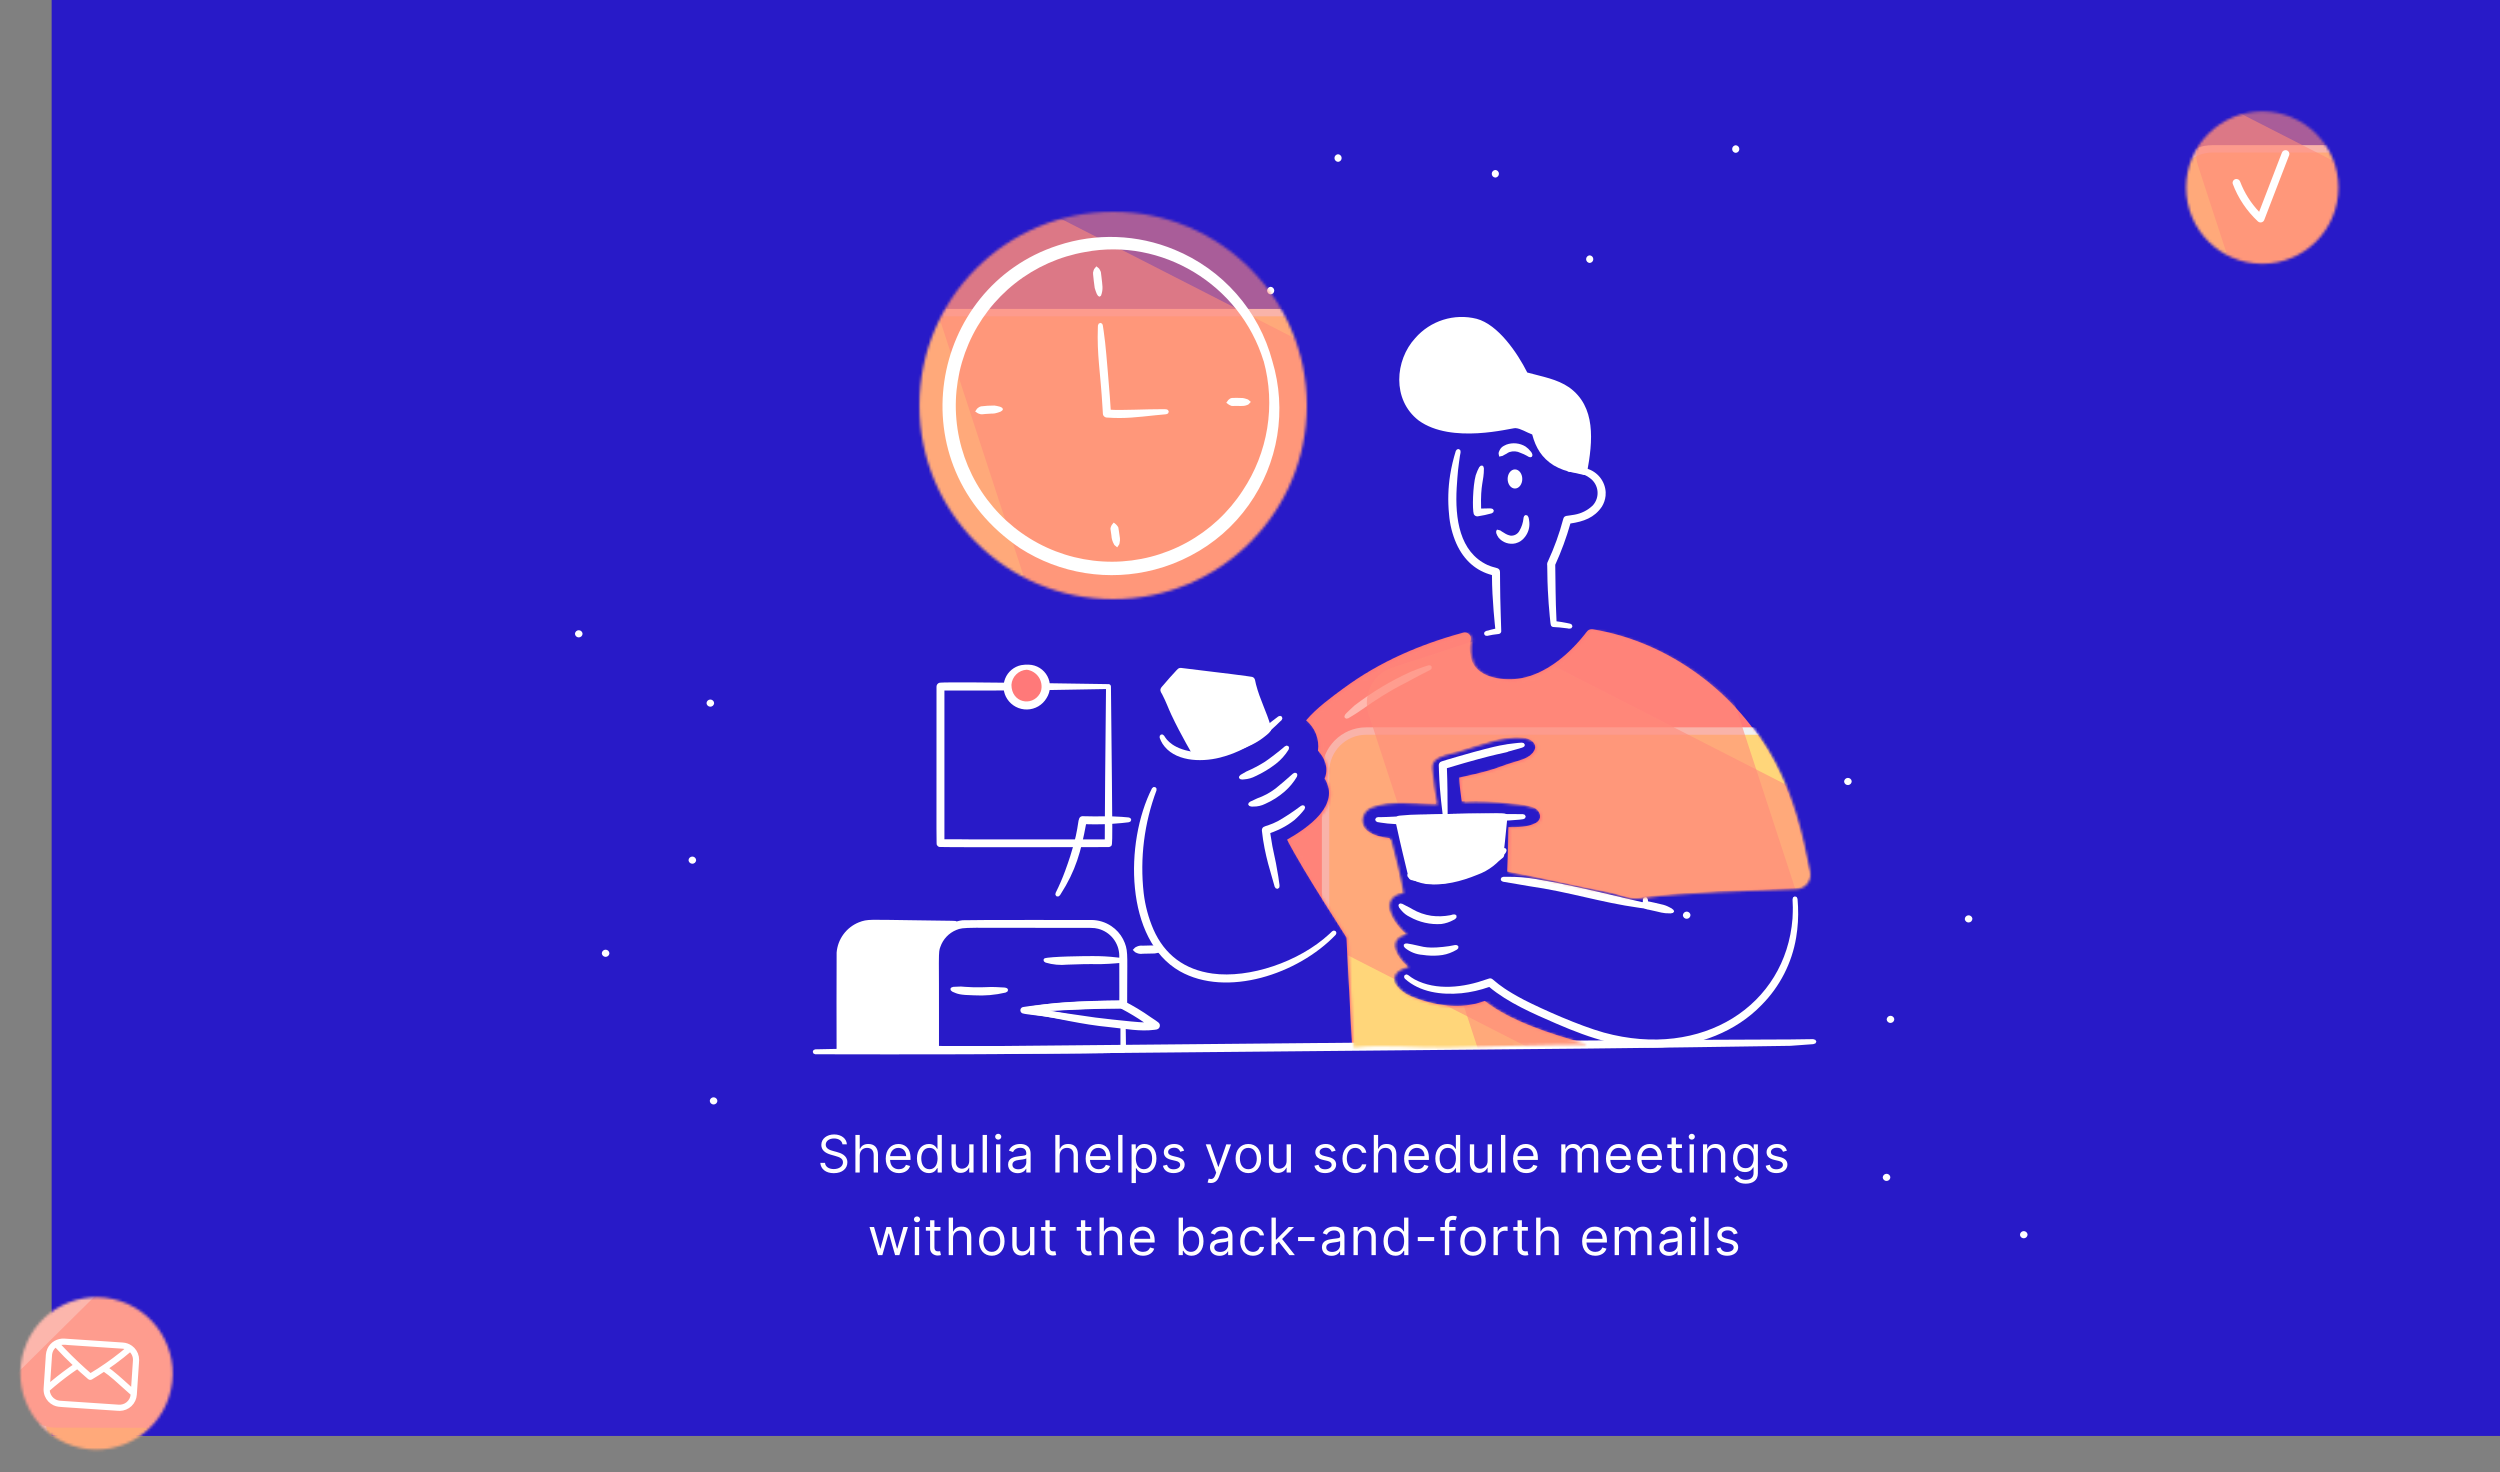 <svg width="968" height="570" viewBox="0 0 968 570" fill="none" xmlns="http://www.w3.org/2000/svg">
	<rect x="0" y="0" width="968" height="570" fill="#808080" stroke="none"/>
	<path d="M979 0H20V556H979V0Z" fill="#281AC8"/>
	<path fill-rule="evenodd" clip-rule="evenodd" d="M369.651 358.686C367.384 359.62 365.445 361.206 364.081 363.244C362.718 365.282 361.99 367.679 361.991 370.131V406.322H325.432V369.887C325.433 366.614 326.733 363.475 329.048 361.16C331.363 358.846 334.502 357.545 337.775 357.544H369.651V358.686Z" fill="white"/>
	<path fill-rule="evenodd" clip-rule="evenodd" d="M364.831 364.184C362.723 368.204 363.31 368.882 363.491 381.143C363.508 383.247 363.615 406.153 363.446 406.801C363.357 407.072 363.195 407.312 362.977 407.496C362.238 408.022 365.456 407.853 325.437 407.853C325.074 407.851 324.722 407.719 324.446 407.483C324.169 407.247 323.985 406.92 323.926 406.562C323.899 406.228 323.88 369.754 323.943 368.822C324.152 366.263 325.07 363.813 326.592 361.746C328.115 359.679 330.183 358.077 332.565 357.118C336.058 355.778 336.608 356.129 354.363 356.332C371.039 356.57 369.754 356.499 370.149 356.691C370.298 356.777 370.421 356.902 370.504 357.052C370.588 357.202 370.63 357.372 370.625 357.544C370.61 358.839 370.617 358.616 370.599 358.845C370.572 359.004 370.505 359.154 370.405 359.28C370.305 359.406 370.174 359.505 370.026 359.568L370.014 359.553C367.842 360.513 366.028 362.133 364.831 364.184ZM353.599 358.52V358.758L337.775 358.942C335.275 358.972 332.861 359.858 330.935 361.452C329.009 363.046 327.687 365.252 327.189 367.702C326.913 369.176 326.966 366.108 326.966 404.785H360.466C360.466 369.284 360.449 367.77 361.836 364.93C363.05 362.195 365.135 359.938 367.767 358.513L353.599 358.52Z" fill="white"/>
	<path fill-rule="evenodd" clip-rule="evenodd" d="M564.858 173.869L565.419 174.295C565.687 175.721 565.535 174.151 564.907 179.197C564.388 182.566 564.074 188.405 564.031 188.912C563.361 200.823 565.125 213.723 575.979 218.773C578.979 220.05 579.669 219.648 580.465 220.47C580.95 221.218 580.752 220.801 580.835 225.711C580.835 232.253 581.304 243.935 581.286 244.488C581.258 244.748 581.14 244.989 580.953 245.171C580.766 245.353 580.521 245.464 580.261 245.485C578.753 245.631 577.257 245.877 575.782 246.222L575.053 246.07L574.633 245.475V245.464L574.775 244.752L575.386 244.32C576.592 244.03 577.707 243.67 578.972 243.422C578.972 243.266 577.688 232.24 577.688 222.665C571.704 221.089 566.934 217.152 563.913 210.491C562.33 206.882 561.368 203.031 561.068 199.101C560.556 194.003 560.706 188.86 561.513 183.8C562.018 180.676 562.748 177.594 563.697 174.575L564.154 173.996L564.844 173.876L564.858 173.869Z" fill="white"/>
	<path fill-rule="evenodd" clip-rule="evenodd" d="M614.432 181.447C616.445 182.025 618.228 183.215 619.534 184.852C620.84 186.489 621.605 188.492 621.721 190.583C621.739 191.052 621.724 191.521 621.678 191.987C621.521 193.476 621.031 194.91 620.245 196.184C617.317 200.488 613.193 201.935 608.063 202.702C606.514 208.172 604.55 213.515 602.189 218.687C602.351 226.16 602.229 231.212 602.689 240.569C604.046 240.731 605.337 240.959 606.663 241.22C608.291 241.547 607.892 241.409 608.662 241.916L608.835 242.625C608.825 242.639 608.433 243.226 608.433 243.242C607.953 243.443 607.416 243.466 606.92 243.305C601.386 242.55 601.56 243.048 600.823 242.539C600.373 242.111 600.373 242.351 599.639 233.671C599.071 225.241 599.195 223.901 599.083 218.998C598.974 218.414 599.084 217.81 599.392 217.303C601.815 212.064 603.778 206.625 605.26 201.047C605.662 199.356 606.734 199.892 609.618 199.293C612.297 198.837 614.777 197.584 616.733 195.696C617.41 194.953 617.922 194.074 618.235 193.118C618.548 192.163 618.655 191.151 618.549 190.151C618.443 189.151 618.126 188.185 617.62 187.316C617.113 186.447 616.428 185.695 615.61 185.11C614.371 184.162 612.928 183.515 611.395 183.221C610.131 182.947 608.848 182.775 607.557 182.705L606.887 182.393L606.619 181.746V181.735L606.908 181.092L607.578 180.794C609.884 180.614 612.203 180.835 614.432 181.447ZM599.516 217.157L599.466 217.218L599.449 217.234L599.541 217.136L599.516 217.157ZM599.65 217.035C599.495 217.169 599.601 217.077 599.754 216.956L599.65 217.035Z" fill="white"/>
	<path fill-rule="evenodd" clip-rule="evenodd" d="M573.911 180.237L574.399 180.663L574.572 181.407C574.572 186.537 573.183 187.181 573.485 196.916C577.762 196.88 576.846 196.688 578.041 197.091L578.404 197.686V197.696L578.195 198.366L577.54 198.78C575.809 199.262 574.052 199.64 572.276 199.911C571.871 199.975 571.457 199.879 571.122 199.643C570.917 199.483 570.752 199.278 570.641 199.042C570.056 197.256 570.239 188.265 571.4 184.034C571.4 183.924 572.054 182.319 572.054 182.308C572.109 182.199 572.67 181.022 572.738 180.909L573.274 180.361L573.904 180.248L573.911 180.237Z" fill="white"/>
	<path fill-rule="evenodd" clip-rule="evenodd" d="M591.41 199.616C591.832 200.26 591.935 200.136 592.156 202.19C592.345 204.247 591.735 206.297 590.453 207.916C589.568 209.135 588.284 210.005 586.825 210.376C585.627 210.657 584.375 210.598 583.21 210.205C582.044 209.813 581.012 209.103 580.228 208.156C579.838 207.614 579.536 207.014 579.333 206.378C579.333 205.41 579.199 205.788 579.653 205.067C581.855 205.603 580.295 205.19 582.474 206.387C583.213 206.893 584.049 207.24 584.93 207.407C585.63 207.457 586.33 207.299 586.941 206.953C587.551 206.606 588.046 206.087 588.362 205.46C589.198 204.004 589.719 202.39 589.892 200.72C589.909 200.415 589.856 200.626 590.169 199.765L590.749 199.403L591.41 199.616Z" fill="white"/>
	<path fill-rule="evenodd" clip-rule="evenodd" d="M590.684 172.892C591.451 173.42 592.129 174.066 592.694 174.807C593.066 175.204 593.304 175.71 593.372 176.25L593.132 176.873L593.118 176.88L592.49 177.072C592.038 176.976 591.614 176.78 591.249 176.498C590.451 176.049 589.617 175.667 588.755 175.358C588.09 175.02 587.364 174.819 586.62 174.767C585.876 174.714 585.129 174.811 584.423 175.051C584.232 175.127 584.047 175.216 583.868 175.319C583.724 175.403 583.586 175.497 583.454 175.6C583.454 175.6 582.558 176.068 582.337 176.198C581.514 176.619 582.483 176.38 580.505 176.801C580.237 175.535 580.051 175.515 580.671 174.294C581.014 173.582 581.578 173.001 582.279 172.638C582.593 172.452 582.921 172.291 583.26 172.157C584.473 171.715 585.771 171.551 587.056 171.679C588.341 171.806 589.581 172.221 590.684 172.892Z" fill="white"/>
	<path d="M586.593 189.159C588.157 189.159 589.426 187.501 589.426 185.456C589.426 183.412 588.157 181.754 586.593 181.754C585.028 181.754 583.76 183.412 583.76 185.456C583.76 187.501 585.028 189.159 586.593 189.159Z" fill="white"/>
	<path fill-rule="evenodd" clip-rule="evenodd" d="M613.52 182.959C615.507 171.683 616.846 156.768 605.133 150.31C600.486 147.744 595.265 147.071 590.259 145.531C586.737 138.317 579.204 127.065 571.467 124.974C566.959 123.842 562.212 124.136 557.879 125.817C553.546 127.497 549.841 130.48 547.274 134.354C540.623 144.219 542.182 158.444 553.779 163.647C562.797 167.691 575.826 166.394 585.593 164.474C588.599 163.883 591.437 166.328 594.362 167.221C595.899 174.645 600.392 179.708 607.706 181.541C609.785 182.062 613.52 182.959 613.52 182.959Z" fill="white"/>
	<path fill-rule="evenodd" clip-rule="evenodd" d="M571.763 123.439C580.041 125.662 587.48 136.537 591.358 144.233C597.405 145.905 602.823 146.744 607.582 149.995C617.959 157.441 616.807 170.631 614.47 183.126C614.317 183.099 612.408 182.764 614.482 183.126C614.45 183.309 614.366 183.479 614.24 183.616C614.114 183.753 613.952 183.851 613.772 183.898C613.417 183.961 613.89 184.044 609.248 182.978C606.556 182.518 603.969 181.577 601.61 180.2C596.983 177.304 594.642 173.401 593.267 168.223C591.029 167.419 588.776 165.868 586.774 165.768C585.104 165.694 562.061 172.113 549.283 162.793C538.898 154.753 540.12 139.449 547.981 130.916C550.869 127.596 554.619 125.141 558.817 123.821C563.014 122.502 567.495 122.369 571.763 123.439ZM561.177 126.387C547.098 130.049 541.637 145.46 546.809 155.132C551.42 164.862 566.136 165.492 576.864 164.378C585.194 163.458 585.227 162.734 587.622 163.093C590.224 163.554 592.055 164.997 594.626 165.942C596.174 166.422 595.162 167.258 597.125 171.655C597.754 173.03 598.57 174.312 599.551 175.464C603.179 179.7 607.725 180.496 612.739 181.755C612.739 180.639 615.336 168.499 611.702 159.877C610.737 157.448 609.192 155.292 607.203 153.597C602.623 149.68 596.121 148.887 590.287 147.165C588.37 146.584 589.635 146.846 585.597 140.331C582.365 135.315 576.978 128.256 571.259 126.538C567.97 125.611 564.495 125.56 561.18 126.392L561.177 126.387Z" fill="white"/>
	<path fill-rule="evenodd" clip-rule="evenodd" d="M584.051 320.276C584.051 320.276 583.89 332.082 583.594 337.454C596.739 339.793 609.698 342.972 622.82 345.44C626.572 346.145 630.269 348.075 634.058 347.569C654.256 344.868 674.751 344.82 695.105 343.887C695.896 343.848 696.67 343.64 697.375 343.277C698.079 342.914 698.698 342.404 699.189 341.782C699.68 341.16 700.032 340.44 700.222 339.671C700.412 338.901 700.435 338.1 700.289 337.321C697.537 322.597 693.84 308.129 686.779 294.719C672.95 268.455 646.209 248.452 616.678 243.652C616.257 243.586 615.825 243.635 615.43 243.795C615.034 243.955 614.689 244.219 614.433 244.56C608.261 252.685 599.127 260.774 588.951 262.612C582.921 263.699 572.85 262.805 570.029 256.215C569.009 253.479 568.826 250.501 569.505 247.66C569.579 247.269 569.552 246.866 569.428 246.488C569.303 246.11 569.085 245.77 568.793 245.499C568.502 245.228 568.146 245.036 567.76 244.94C567.374 244.844 566.97 244.847 566.585 244.95C549.969 249.467 534.291 256.164 520.269 266.478C515.283 270.147 509.753 274.17 505.729 278.921C507.428 280.331 508.741 282.15 509.542 284.207C510.343 286.265 510.607 288.492 510.309 290.68C513.098 293.637 514.499 297.537 512.894 301.452C519.239 311.848 506.194 320.637 498.348 325.119C505.075 338.129 521.065 362.316 521.324 362.97C521.399 363.16 523.443 405.125 523.51 405.18C523.524 405.193 523.54 405.202 523.558 405.207C523.576 405.213 523.595 405.215 523.614 405.212C535.698 403.989 547.904 405.472 560.043 405.228C577.583 404.875 595.721 404.167 613.291 404.135C613.326 404.139 613.362 404.129 613.39 404.107C613.418 404.084 613.436 404.052 613.44 404.016C613.444 403.981 613.434 403.945 613.412 403.917C613.39 403.889 613.357 403.871 613.322 403.867C601.232 400.658 584.427 395.26 574.892 387.555C565.914 391.016 555.126 389.372 546.399 385.78C540.055 383.169 535.241 376.327 544.905 374.131C540.684 370.447 536.013 363.3 544.195 361.432C539.481 357.523 532.52 347.244 542.881 345.427C541.675 338.459 539.919 331.339 538.031 324.509C524.508 323.248 525.415 314.529 530.393 312.449C537.656 309.416 548.172 311.235 555.972 311.206C555.276 307.249 554.622 303.257 554.22 299.257C554.086 297.908 553.665 295.823 554.596 294.646C556.578 292.142 561.076 291.709 563.903 290.894C571.951 288.588 580.837 284.693 589.391 285.511C592.958 285.853 596.389 288.56 593.081 291.901C591.131 293.868 587.917 294.54 585.368 295.326C582.713 296.143 580.134 297.202 577.474 298.019C573.364 299.289 569.186 300.127 564.996 301.086C565.153 304.178 565.499 307.257 566.032 310.307C572.564 310 579.111 310.269 585.596 311.111C588.335 311.23 591.044 311.724 593.649 312.578C596.432 313.753 597.55 317.15 594.44 318.742C591.394 320.302 587.438 320.279 584.051 320.276Z" fill="#FF7979"/>
	<path fill-rule="evenodd" clip-rule="evenodd" d="M583.638 339.492C587.404 339.45 591.166 339.751 594.877 340.394C609.019 342.685 631.764 348.45 636.114 349.385C636.114 348.109 636.019 348.581 636.36 347.651L637.002 347.32H637.016L637.694 347.563C638.171 348.479 637.999 347.981 638.156 349.317C638.26 350.639 638.444 351.327 637.533 351.75C637.16 351.853 637.399 351.863 634.794 351.512C619.317 349.346 608.198 345.444 591.809 343.079C590.112 342.834 585.384 341.925 582.176 341.44C581.885 341.397 582.051 341.46 581.306 341.046L581.071 340.394V340.383L581.392 339.768C582.256 339.432 581.762 339.487 583.638 339.492Z" fill="white"/>
	<path fill-rule="evenodd" clip-rule="evenodd" d="M638.042 349.013C638.593 349.044 642.426 349.941 643.338 350.167C644.386 350.377 645.397 350.744 646.337 351.255C646.973 351.504 647.549 351.885 648.028 352.372L648.213 353.007V353.018L647.744 353.486L646.874 353.668C643.406 353.668 643.457 353.281 638.487 352.26C637.647 352.174 636.847 351.86 636.173 351.354C635.745 351.086 635.976 351.327 635.067 350.05C636.339 349.149 636.056 349.289 636.549 349.184C637.037 349.064 637.539 349.006 638.042 349.013Z" fill="white"/>
	<path fill-rule="evenodd" clip-rule="evenodd" d="M695.654 347.304C696.115 348.202 695.978 347.486 696.198 351.056C696.375 355.036 696.135 359.024 695.481 362.954C693.841 372.868 689.154 382.025 682.07 389.152C672.032 399.567 657.672 404.86 643.344 405.559C628.377 406.229 616.224 402.239 602.502 396.3C593.582 392.425 583.887 388.241 576.614 382.143C573.147 383.384 569.544 384.203 565.882 384.582C558.053 385.329 549.71 384.172 543.961 378.954H543.954L543.634 378.297L543.843 377.614C543.861 377.602 544.476 377.295 544.497 377.285C545.282 377.524 545.142 377.449 545.392 377.658C546.131 378.24 546.916 378.764 547.737 379.224C556.133 383.699 566.793 382.372 575.7 379.167C578.939 377.954 576.09 379.784 590.129 387.169C597.476 390.896 611.249 397.054 620.997 399.809C659.197 410.278 691.438 389.302 694.061 355.659C694.463 348.005 693.724 349.093 694.302 347.413L694.956 347.079L695.654 347.304Z" fill="white"/>
	<path fill-rule="evenodd" clip-rule="evenodd" d="M543.005 349.973C543.71 350.398 545.283 351.126 545.886 351.455C546.453 351.761 546.288 351.691 546.868 352.026C549.135 353.332 551.625 354.202 554.212 354.591C556.629 354.907 559.081 354.836 561.476 354.383C563.139 354.013 562.082 354.056 563.413 354.07L563.949 354.516L563.956 354.525V355.222C563.702 355.664 563.307 356.008 562.833 356.198C561.362 357.017 559.75 357.553 558.082 357.779C553.809 358.066 549.545 357.101 545.813 355.002C544.694 354.465 543.692 353.713 542.865 352.787C542.463 352.36 541.838 351.56 541.728 351.396L541.476 350.674L541.655 350.055V350.047L542.252 349.807L543.005 349.973Z" fill="white"/>
	<path fill-rule="evenodd" clip-rule="evenodd" d="M544.825 365.303C550.556 366.213 551.28 367.447 558.73 366.643C560.307 366.496 561.874 366.251 563.42 365.907L564.199 365.973L564.692 366.449V366.458L564.648 367.148C564.12 367.72 564.347 367.656 562.655 368.467C560.918 369.308 559.037 369.811 557.113 369.951C555.036 370.127 552.946 370.055 550.886 369.736C548.372 369.573 545.971 368.631 544.017 367.041L543.56 366.417L543.541 365.781V365.772L544.034 365.37L544.801 365.3L544.825 365.303Z" fill="white"/>
	<path fill-rule="evenodd" clip-rule="evenodd" d="M582.916 328.446H582.928L583.33 329.042C583.334 329.508 583.182 329.961 582.897 330.329C580.243 334.179 576.455 337.107 572.06 338.704C565.705 341.303 559.049 343.007 552.219 342.288C549.885 341.95 547.639 341.158 545.61 339.955C545.368 339.821 545.495 339.939 544.94 339.26V338.574L545.452 338.128C546.256 338.1 546.109 338.075 546.256 338.12C548.246 338.693 550.292 339.047 552.358 339.174C557.667 339.599 562.822 339.121 570.842 335.836C574.217 334.525 577.356 332.675 580.137 330.357C582.215 328.238 581.108 329.032 582.21 328.33L582.916 328.446Z" fill="white"/>
	<path fill-rule="evenodd" clip-rule="evenodd" d="M447.317 304.773H447.329L447.805 305.309L447.793 306.04C443.031 318.718 441.332 332.342 442.835 345.801C443.406 350.635 444.672 355.362 446.593 359.835C450.919 369.721 458.69 375.474 469.477 376.964C483.6 378.913 502.938 372.542 514.732 361.629C516.127 360.336 515.536 360.7 516.503 360.297L517.189 360.565L517.473 361.235L517.205 361.932C502.575 377.267 474.932 386.31 456.824 376.061C435.528 363.934 435.384 326.213 446.055 305.226C446.064 305.219 446.601 304.746 446.61 304.738L447.317 304.773Z" fill="white"/>
	<path fill-rule="evenodd" clip-rule="evenodd" d="M505.101 312.018V312.026L505.335 312.661L505.095 313.369C503.917 314.898 502.59 316.306 501.133 317.572C499.626 318.762 498.005 319.8 496.294 320.67C495.82 320.91 496.222 320.721 495.183 321.22C491.489 322.892 491.822 322.34 491.875 322.816C493.097 331.11 493.489 330.254 494.98 339.525C495.548 343.496 495.516 342.765 495.294 343.738L494.707 344.151H494.695L493.999 343.99L493.56 343.366C492.365 338.751 489.62 331.263 488.602 321.63C488.566 320.098 489.646 320.012 490.941 319.583C492.29 319.124 493.602 318.563 494.867 317.906C497.87 316.173 500.765 314.259 503.537 312.176C503.817 311.959 503.624 312.053 504.463 311.774L505.101 312.018Z" fill="white"/>
	<path fill-rule="evenodd" clip-rule="evenodd" d="M498.836 288.882H498.848L499.139 289.51L498.947 290.258C497.623 292.408 495.919 294.299 493.917 295.838C491.518 297.679 488.92 299.247 486.172 300.51C484.802 301.234 483.296 301.663 481.75 301.771C481.221 301.889 480.669 301.855 480.158 301.673L479.725 301.2C479.725 301.186 479.827 300.577 479.83 300.562L480.366 300.012C480.4 299.998 482.488 298.783 482.575 298.737C485.073 297.666 487.483 296.4 489.783 294.953C491.455 293.858 495.679 290.583 497.102 289.325C497.574 288.904 497.313 289.071 498.165 288.691L498.836 288.882Z" fill="white"/>
	<path fill-rule="evenodd" clip-rule="evenodd" d="M502.051 299.369V299.377L502.347 300.002L502.167 300.754C500.902 302.895 499.305 304.821 497.434 306.461C495.172 308.431 492.625 310.049 489.881 311.261C488.459 311.974 486.886 312.33 485.295 312.299C484.742 312.369 484.18 312.276 483.678 312.031C483.667 312.016 483.306 311.521 483.296 311.504L483.474 310.893L484.067 310.403C484.603 310.195 486.393 309.291 486.807 309.123C489.316 308.248 491.674 306.986 493.794 305.383C494.761 304.656 499.347 300.766 500.663 299.519L501.371 299.194L502.051 299.369Z" fill="white"/>
	<path fill-rule="evenodd" clip-rule="evenodd" d="M496.318 277.459V277.467L496.547 278.152L496.239 278.841C495.426 279.317 486.7 289.757 472.399 293.336C464.56 295.309 454.513 294.697 450.155 288.023C449.701 287.308 449.331 286.544 449.051 285.745C448.997 285.588 449.024 285.745 449.051 284.926L449.52 284.415H449.532H450.218C450.822 284.937 450.731 284.817 450.816 284.966C450.969 285.01 452.546 289.18 460.314 290.808C472.24 293.194 485.449 285.005 494.942 277.408L495.664 277.175L496.318 277.459Z" fill="white"/>
	<path fill-rule="evenodd" clip-rule="evenodd" d="M463.116 292.644C455.162 277.927 453.334 271.472 450.854 267.196C452.878 264.784 454.92 262.422 457.118 260.165C466.202 261.363 475.342 262.28 484.419 263.591C485.653 270.098 488.986 275.902 490.717 282.235C486.526 286.523 480.892 288.852 475.263 290.536C471.462 291.883 467.459 292.567 463.427 292.561" fill="white"/>
	<path fill-rule="evenodd" clip-rule="evenodd" d="M457.32 258.62C466.919 259.871 474.484 260.63 482.926 261.806C484.936 262.085 484.974 262.037 485.494 262.464C486.055 263.091 485.846 263.164 486.326 265.026C487.876 271.014 490.466 275.638 492.029 281.212C492.257 282.016 492.354 282.219 492.116 282.87C491.606 283.578 490.99 284.202 490.288 284.72C488.573 286.158 486.691 287.385 484.684 288.375C478.966 291.075 472.843 292.815 466.559 293.525C465.489 293.604 464.413 293.599 463.343 293.508C462.612 293.572 463.039 293.618 462.271 293.098C462.112 292.813 457.24 284.62 453.561 276.789C452.258 274 451.597 271.938 449.943 268.749C449.679 268.377 449.476 267.965 449.339 267.53C449.177 266.496 449.709 266.137 450.431 265.285C452.46 262.884 453.602 261.625 454.967 260.161C455.945 259.112 456.252 258.562 457.32 258.62ZM457.63 261.877C454.884 264.795 452.94 267.148 452.736 267.371C454.061 269.657 456.231 275.788 463.665 291.587C469.446 291.628 479.119 288.216 483.587 285.719C485.551 284.653 487.367 283.334 488.987 281.795C488.987 280.879 485.018 271.989 483.421 266.251V266.238C483.287 265.702 483.249 265.55 483.119 264.998C483.118 264.844 457.701 261.802 457.63 261.877Z" fill="white"/>
	<path fill-rule="evenodd" clip-rule="evenodd" d="M483.765 283.489C483.023 282.873 483.324 283.366 481.143 279.932C481.049 279.76 480.495 278.876 480.162 278.19C479.712 277.252 478.461 274.572 478.075 273.607C476.766 270.585 476.778 270.937 478.18 268.883C478.664 268.153 479.091 267.57 479.155 267.456C479.867 266.628 480.656 265.87 481.512 265.193L482.228 264.878L482.846 264.986H482.858L483.142 265.545C483.033 266.511 483.197 266.058 482.166 268.395C481.637 269.343 481.051 270.259 480.414 271.138C482.386 276.028 482.72 275.413 484.871 282.108L484.889 282.942L484.478 283.5H484.466L483.765 283.489Z" fill="white"/>
	<path fill-rule="evenodd" clip-rule="evenodd" d="M590.012 287.749L590.401 288.321C590.401 289.505 589.675 289.385 583.902 291.034C583.902 291.405 580.212 291.411 560.242 297.44C560.286 298.844 560.488 303.604 560.488 310.533C560.488 316.184 560.673 314.927 560.278 316.027L559.636 316.366L558.956 316.117L558.599 315.436C558.599 314.75 557.45 307.585 557.173 298.732C557.089 295.996 557.024 296.186 557.253 295.604C557.717 294.823 557.328 295.037 564.394 292.955C582.664 287.659 583.31 288.423 583.31 288.193C583.466 288.173 588.073 287.547 589.302 287.547L590.012 287.749Z" fill="white"/>
	<path fill-rule="evenodd" clip-rule="evenodd" d="M574.188 315.042C582.569 315.159 581.068 315.237 589.71 315.237L590.425 315.505L590.752 316.148V316.159L590.5 316.837L589.821 317.181C589.821 317.334 581.245 317.985 573.776 318.155C547.45 318.276 546.306 319.744 537.283 318.869C535.458 318.693 533.498 318.333 533.34 318.313L532.698 317.939L532.477 317.283V317.268L532.816 316.662C533.263 316.411 533.784 316.32 534.29 316.407C540.733 316.364 558.238 314.812 574.188 315.042Z" fill="white"/>
	<path fill-rule="evenodd" clip-rule="evenodd" d="M581.226 331.101C581.392 326.183 581.896 321.285 582.151 316.372C573.27 316.473 564.396 316.814 555.522 316.886C550.949 316.811 546.375 316.984 541.821 317.406C543.358 324.764 545.11 331.977 546.875 339.267C549.85 339.744 552.695 340.9 555.75 340.829C562.223 340.679 569.383 337.978 574.98 334.961C577.279 333.96 579.457 332.702 581.473 331.209" fill="white"/>
	<path fill-rule="evenodd" clip-rule="evenodd" d="M583.489 315.742C583.676 316.234 583.672 316.213 583.477 318.303C582.203 331.898 582.019 329.973 582.433 331.264C582.105 331.966 582.189 331.891 581.836 332.189C580.183 333.464 578.394 334.553 576.503 335.437C574.104 336.824 571.62 338.06 569.067 339.137C566.655 340.145 564.163 340.952 561.618 341.549C557.476 342.694 553.09 342.606 548.998 341.297C546.137 340.627 546.345 340.895 545.72 340.312C545.413 339.902 545.616 340.931 543.067 330.077C542.609 328.161 541.581 323.735 540.734 319.795C540.268 317.618 540.051 317.315 540.554 316.491C541.097 315.852 541.448 315.872 542.288 315.781C544.979 315.503 547.209 315.42 549.926 315.369C584.71 314.829 582.771 314.454 583.489 315.742ZM543.706 318.781C544.601 323.169 547.072 333.473 548.156 337.917C552.645 338.786 553.471 339.722 558.635 339.123C566.641 338.157 573.501 334.365 577.432 332.535C578.425 332.084 579.375 331.546 580.272 330.927C580.272 325.031 580.514 321.793 580.623 317.919C575.142 318.13 547.671 318.428 543.706 318.781Z" fill="white"/>
	<path fill-rule="evenodd" clip-rule="evenodd" d="M429.368 264.898C429.589 264.936 429.789 265.051 429.934 265.223C430.078 265.395 430.157 265.612 430.157 265.836C430.815 329.599 430.887 326.912 430.157 327.637C429.89 327.864 429.551 327.989 429.2 327.991C425.758 328.005 364.351 328.125 363.623 327.937C363.287 327.812 363.003 327.576 362.819 327.267C362.508 326.588 362.617 330.975 362.617 265.84C362.618 265.482 362.745 265.135 362.975 264.861C363.206 264.586 363.525 264.401 363.878 264.338C369.19 263.862 429.215 264.885 429.368 264.898ZM365.679 267.372V324.969C399.447 324.969 314.942 325.008 427.721 325.015C427.872 325.092 427.596 327.419 428.245 266.798C392.66 267.459 393.946 267.372 365.679 267.372Z" fill="white"/>
	<path fill-rule="evenodd" clip-rule="evenodd" d="M448.736 366.424C450.104 366.891 449.177 366.39 450.465 367.129L450.761 367.704V367.714L450.434 368.27L449.681 368.65C445.906 369.405 449.011 369.11 442.473 369.284C441.724 369.416 440.954 369.331 440.251 369.04C439.372 368.638 439.817 368.98 438.603 367.814C439.758 366.608 439.355 366.939 440.195 366.521C440.88 366.198 441.641 366.076 442.393 366.169C447.308 366.044 446.79 365.998 448.736 366.424Z" fill="white"/>
	<path fill-rule="evenodd" clip-rule="evenodd" d="M433.577 387.384C434.099 387.318 434.629 387.384 435.12 387.574C438.778 389.42 442.293 391.536 445.635 393.905C448.561 395.89 449.264 396.049 449.067 397.44C448.99 397.789 448.794 398.101 448.512 398.321C448.054 398.621 447.976 398.621 447.061 398.739C441.357 399.481 435.739 398.326 429.917 397.744C417.97 396.587 410.466 394.356 400.757 392.95C397.675 392.492 397.619 392.426 396.16 392.126L395.549 391.7L395.401 390.984C395.411 390.968 395.81 390.39 395.821 390.374L396.475 390.24L396.499 390.222C401.777 389.15 407.121 388.433 412.496 388.078C417.88 387.677 428.691 387.371 433.577 387.384ZM433.041 390.499C424.209 390.518 415.103 391.043 410.324 391.233C405.612 391.425 406.025 391.314 407.749 391.575C410.831 392.047 417.325 393.049 421.229 393.569C421.229 393.72 439.207 395.827 442.963 395.864C440.192 393.973 437.316 392.24 434.348 390.673C433.96 390.474 434.186 390.496 433.041 390.499ZM433.453 390.188L433.472 390.196L433.448 390.176L433.453 390.188Z" fill="white"/>
	<path fill-rule="evenodd" clip-rule="evenodd" d="M422.668 370.198C425.993 370.158 429.318 370.337 432.62 370.734C434.446 370.913 433.928 370.793 434.823 371.203L435.12 371.846V371.855L434.823 372.499L434.107 372.82C433.464 372.82 431.159 373.194 426.128 373.319C423.111 373.398 424.316 373.104 413.285 373.512C410.452 373.798 407.591 373.529 404.862 372.718L404.237 372.293L404.028 371.664V371.653L404.379 371.092C406.448 370.312 420.577 370.19 422.668 370.198Z" fill="white"/>
	<path fill-rule="evenodd" clip-rule="evenodd" d="M372.052 381.982C372.968 382.012 373.726 382.183 376.853 382.267C381.471 382.367 382.761 382.073 385.437 382.187C389.752 382.387 389.055 382.321 389.993 382.679L390.344 383.281V383.291L390.076 383.936L389.361 384.327C385.346 385.275 381.216 385.633 377.098 385.39C371.529 385.274 370.736 384.846 368.902 384.05C368.701 383.965 368.832 384.05 368.162 383.487L367.989 382.872C367.998 382.856 368.36 382.371 368.371 382.356L369.105 382.108C369.273 382.095 371.683 381.965 372.052 381.982Z" fill="white"/>
	<path fill-rule="evenodd" clip-rule="evenodd" d="M702.93 402.639L703.3 403.309V403.32L702.942 404.001L702.078 404.298L693.259 404.943L654.757 405.502L634.632 405.77L615.321 406L590.808 406.229L561.902 406.497L497.299 407.103L434.228 407.695L407.24 407.949L385.398 408.154L375.433 408.208L364.644 408.241L342.965 408.254L316.268 408.215H315.662L314.992 407.935L314.7 407.272V407.261L314.977 406.591L315.647 406.299L316.258 406.286L342.948 405.739L364.623 405.337L375.41 405.167L385.384 405.033L407.218 404.828L434.205 404.574L497.271 403.983L561.879 403.378L590.78 403.11L615.293 402.879L634.609 402.745L654.734 402.634L693.238 402.471L702.056 402.349L702.93 402.639Z" fill="white"/>
	<path fill-rule="evenodd" clip-rule="evenodd" d="M333.25 366.881C342.741 367.061 343.3 367.072 347.009 367.843C347.47 367.899 347.908 368.075 348.279 368.354L348.547 368.986V368.997L348.203 369.592C347.804 369.827 347.35 369.952 346.887 369.953C344.34 370.26 341.769 370.322 339.21 370.138C336.786 370.188 334.362 370.098 331.948 369.87C329.776 369.371 329.93 369.356 329.228 368.932L328.96 368.371V368.362L329.251 367.813L329.932 367.431C331.008 367.1 332.124 366.915 333.25 366.881Z" fill="white"/>
	<path fill-rule="evenodd" clip-rule="evenodd" d="M357.267 383.142C360.349 383.37 359.545 383.178 360.617 383.613L360.956 384.237V384.248L360.665 384.896L359.937 385.253C352.377 386.302 354.081 385.992 340.006 386.404C337.781 386.565 335.544 386.439 333.352 386.029L332.666 385.699L332.361 385.117V385.107L332.617 384.502L333.277 384.12C333.813 384.039 333.872 383.946 335.764 383.615C337.134 383.371 338.526 383.262 339.918 383.29C354.079 382.884 352.376 382.91 357.267 383.142Z" fill="white"/>
	<path fill-rule="evenodd" clip-rule="evenodd" d="M357.941 398.606C358.745 399.178 358.546 398.933 358.857 399.659C357.517 400.731 358.004 400.463 356.981 400.731C355.85 401.073 354.837 401.014 351.241 401.085C350.942 401.124 350.638 401.092 350.353 400.991C349.252 400.541 349.366 400.526 348.388 399.527C349.421 398.52 349.244 398.575 350.331 398.089C350.774 397.947 350.504 397.99 351.706 397.955C355.487 397.881 355.75 397.719 357.941 398.606Z" fill="white"/>
	<path fill-rule="evenodd" clip-rule="evenodd" d="M623.097 310.252C624.36 311.08 624.008 310.696 625.004 315.873C626.688 324.942 627.668 328.937 628.466 334.028C629.454 340.356 629.519 339.708 628.571 340.449H628.559L627.862 340.315L627.386 339.703C627.386 339.548 627.361 339.755 626.18 335.894C624.098 328.7 624.381 328.814 621.773 315.584C621.103 311.938 621.538 313.134 620.107 311.643C619.823 311.356 619.238 310.776 619.101 310.643C618.643 310.169 618.127 309.756 617.564 309.413L617.076 308.842L617.04 308.172V308.163L617.528 307.698L618.274 307.638C620.016 308.235 621.646 309.118 623.097 310.252Z" fill="white"/>
	<path fill-rule="evenodd" clip-rule="evenodd" d="M472.626 268.866C476.791 269.416 475.193 269.073 477.434 269.686C478.944 270.214 478.267 269.836 479.253 270.483L479.495 271.051V271.06L479.193 271.596L478.514 271.937C477.232 272.258 475.902 272.345 474.589 272.194C472.52 271.957 465.005 270.948 462.955 270.494C459.265 269.69 460.097 269.976 459.167 269.455L458.914 268.828V268.817L459.234 268.22C459.721 267.94 460.281 267.812 460.842 267.851C465.007 267.583 466.005 267.956 472.626 268.866Z" fill="white"/>
	<path fill-rule="evenodd" clip-rule="evenodd" d="M522.825 324.511L523.417 324.793L523.749 325.455C524.449 330.908 524.257 326.619 524.374 344.495C524.412 348.319 524.237 352.141 523.848 355.944L523.533 356.673L522.898 356.979H522.892L522.256 356.675C521.92 355.898 521.932 356.428 521.615 352.133C521.317 347.958 521.25 348.414 521.25 332.123C521.244 329.88 521.453 327.641 521.873 325.437L522.219 324.781L522.818 324.513L522.825 324.511Z" fill="white"/>
	<path d="M397.505 273.16C401.596 273.16 404.911 269.845 404.911 265.754C404.911 261.664 401.596 258.348 397.505 258.348C393.415 258.348 390.099 261.664 390.099 265.754C390.099 269.845 393.415 273.16 397.505 273.16Z" fill="#FF7979"/>
	<path fill-rule="evenodd" clip-rule="evenodd" d="M398.368 257.359C399.856 257.405 401.306 257.844 402.569 258.631C403.832 259.418 404.865 260.526 405.561 261.842C406.258 263.157 406.594 264.634 406.535 266.121C406.476 267.609 406.024 269.054 405.225 270.31C404.451 271.622 403.356 272.714 402.043 273.485C400.73 274.256 399.242 274.68 397.72 274.716C396.198 274.753 394.691 274.401 393.343 273.694C391.994 272.988 390.848 271.949 390.012 270.676C389.238 269.51 388.762 268.172 388.624 266.78C388.486 265.387 388.692 263.982 389.222 262.686C389.752 261.391 390.591 260.245 391.666 259.349C392.741 258.453 394.019 257.833 395.388 257.544C396.371 257.372 397.371 257.31 398.368 257.359ZM397.511 259.32C395.99 259.413 394.555 260.055 393.473 261.128C392.391 262.2 391.736 263.629 391.629 265.149C391.629 272.107 399.527 273.731 402.617 268.601C402.801 268.27 402.952 267.921 403.068 267.561C403.316 266.65 403.366 265.696 403.212 264.764C403.059 263.833 402.707 262.945 402.18 262.162C401.653 261.378 400.963 260.718 400.158 260.225C399.353 259.732 398.451 259.418 397.513 259.305L397.511 259.32ZM397.584 257.386H397.615H397.584Z" fill="white"/>
	<path fill-rule="evenodd" clip-rule="evenodd" d="M419.54 316.038C425.896 316.264 428.603 315.851 434.264 316.28C437.601 316.54 436.932 316.445 437.734 316.816L438.016 317.433V317.443L437.748 318.062C436.893 318.483 437.562 318.33 434.31 318.687C429.727 319.139 425.119 319.288 420.517 319.13C418.573 329.62 416.559 337.086 410.643 346.292C410.321 346.792 410.509 346.607 409.778 347.131L409.076 347.052L408.647 346.48C408.744 345.586 408.676 345.838 408.937 345.319C410.253 342.673 411.421 339.955 412.436 337.179C418.555 320.517 416.784 317.58 418.324 316.304C418.681 316.066 419.116 315.97 419.54 316.038Z" fill="white"/>
	<path fill-rule="evenodd" clip-rule="evenodd" d="M422.632 356.218C425.378 356.237 428.058 357.067 430.334 358.603C432.241 359.881 433.797 361.618 434.857 363.655C436.895 367.794 436.455 369.093 436.455 381.908C436.428 390.11 436.499 389.373 436.239 389.948C436.071 390.249 435.805 390.483 435.485 390.611C435.165 390.739 434.811 390.753 434.481 390.65C433.884 390.407 434.152 390.443 433.777 390.437C428.17 390.389 417.086 390.641 406.395 391.383C412.8 392.557 417.313 393.403 422.656 394.223C434.582 396.01 435.758 395.223 435.882 396.758H435.863C435.997 407.563 436.032 406.495 435.937 406.89C435.856 407.132 435.692 407.338 435.474 407.471C435.322 407.547 437.886 408.054 361.991 408.054C361.631 408.055 361.281 407.928 361.005 407.697C360.729 407.465 360.543 407.143 360.48 406.788C360.461 406.52 360.424 370.146 360.504 369.008C360.765 365.82 362.116 362.818 364.328 360.508C366.541 358.198 369.481 356.719 372.655 356.32C374.078 356.162 422.479 356.216 422.632 356.218ZM414.103 359.282C372.99 359.282 373.282 358.88 370.285 360.086C368.853 360.671 367.562 361.555 366.499 362.679C365.436 363.802 364.625 365.14 364.121 366.601C363.289 368.723 363.528 368.372 363.528 404.998C402.185 404.998 395.896 404.923 433.821 405.42L433.84 405.443V397.601C425.426 396.635 427.098 397.265 407.333 393.995C402.509 393.205 397.526 392.849 395.897 392.37C395.625 392.263 395.397 392.066 395.252 391.812C395.107 391.558 395.054 391.261 395.101 390.973C395.148 390.684 395.293 390.42 395.511 390.225C395.729 390.029 396.007 389.915 396.299 389.9C396.455 389.892 409.904 387.547 433.316 387.447C433.48 387.447 433.383 388.752 433.383 369.933C433.33 367.553 432.5 365.256 431.02 363.393C429.539 361.53 427.488 360.203 425.182 359.615C423.433 359.154 422.405 359.282 414.103 359.282ZM433.494 390.143L433.506 390.151L433.487 390.133L433.494 390.143Z" fill="white"/>
	<path fill-rule="evenodd" clip-rule="evenodd" d="M565.377 129.813C566.321 129.853 567.254 130.04 568.141 130.366C568.729 130.581 568.505 130.466 569.178 131.006L569.351 131.614V131.623L568.98 132.13C567.829 132.543 568.5 132.285 566.98 132.532C564.66 132.678 562.402 133.34 560.37 134.471C559.126 135.187 557.99 136.076 556.995 137.111C555.38 138.699 553.954 140.468 552.743 142.382L552.163 142.875L551.485 142.887H551.471L551.021 142.374C550.926 141.78 551.03 141.17 551.317 140.642C552.045 138.514 553.238 136.575 554.811 134.967C556.006 133.742 557.362 132.685 558.84 131.823C560.821 130.627 563.066 129.937 565.377 129.813Z" fill="white"/>
	<path fill-rule="evenodd" clip-rule="evenodd" d="M549.386 152.661C549.293 152.511 549.21 152.354 549.14 152.192C548.849 151.118 548.703 150.01 548.707 148.897C548.774 148.734 548.861 148.581 548.965 148.44H548.972C549.066 148.314 549.169 148.195 549.28 148.083C551.569 148.209 551.022 148.083 551.44 148.502C551.491 148.577 551.546 148.648 551.607 148.716C551.637 148.768 551.66 148.8 551.694 148.85C551.772 149.724 551.91 150.591 552.106 151.446C552.133 152.434 551.855 153.407 551.31 154.233C550.004 153.454 550.11 153.618 549.386 152.661Z" fill="white"/>
	<path fill-rule="evenodd" clip-rule="evenodd" d="M553.842 257.638L554.348 258.124C554.348 258.14 554.324 258.821 554.323 258.836L553.804 259.378C552.029 260.241 549.192 261.719 547.676 262.539C542.789 265.3 542.036 265.24 535.044 269.576C529.198 273.194 527.438 275 522.046 278.116L521.324 278.276C521.304 278.267 520.738 277.986 520.72 277.974L520.553 277.329L520.862 276.659C520.862 276.504 523.831 273.72 524.441 273.191C531.221 267.983 538.578 263.574 546.369 260.051C552.399 257.607 553.089 257.754 553.089 257.602L553.842 257.638Z" fill="white"/>
	<path d="M672.08 56.238C671.704 56.261 671.35 56.426 671.092 56.701C670.833 56.975 670.689 57.338 670.689 57.715C670.689 58.092 670.833 58.455 671.092 58.73C671.35 59.004 671.704 59.17 672.08 59.192C672.457 59.17 672.81 59.004 673.069 58.73C673.327 58.455 673.471 58.092 673.471 57.715C673.471 57.338 673.327 56.975 673.069 56.701C672.81 56.426 672.457 56.261 672.08 56.238Z" fill="white"/>
	<path d="M615.533 98.867C615.157 98.889 614.803 99.055 614.545 99.329C614.287 99.604 614.143 99.967 614.143 100.344C614.143 100.721 614.287 101.084 614.545 101.358C614.803 101.633 615.157 101.799 615.533 101.821C615.91 101.799 616.263 101.633 616.522 101.358C616.78 101.084 616.924 100.721 616.924 100.344C616.924 99.967 616.78 99.604 616.522 99.329C616.263 99.055 615.91 98.889 615.533 98.867Z" fill="white"/>
	<path d="M518.097 59.719C517.721 59.741 517.367 59.907 517.109 60.182C516.85 60.456 516.707 60.819 516.707 61.196C516.707 61.573 516.85 61.936 517.109 62.211C517.367 62.485 517.721 62.651 518.097 62.673C518.474 62.651 518.827 62.485 519.086 62.211C519.344 61.936 519.488 61.573 519.488 61.196C519.488 60.819 519.344 60.456 519.086 60.182C518.827 59.907 518.474 59.741 518.097 59.719Z" fill="white"/>
	<path d="M578.996 65.808C578.62 65.831 578.266 65.996 578.008 66.271C577.749 66.545 577.605 66.908 577.605 67.285C577.605 67.662 577.749 68.025 578.008 68.3C578.266 68.574 578.62 68.74 578.996 68.763C579.373 68.74 579.726 68.574 579.985 68.3C580.243 68.025 580.387 67.662 580.387 67.285C580.387 66.908 580.243 66.545 579.985 66.271C579.726 65.996 579.373 65.831 578.996 65.808Z" fill="white"/>
	<path d="M492 111.045C491.624 111.068 491.271 111.234 491.012 111.508C490.754 111.783 490.61 112.146 490.61 112.523C490.61 112.9 490.754 113.263 491.012 113.537C491.271 113.812 491.624 113.977 492 114C492.377 113.977 492.73 113.812 492.989 113.537C493.247 113.263 493.391 112.9 493.391 112.523C493.391 112.146 493.247 111.783 492.989 111.508C492.73 111.234 492.377 111.068 492 111.045Z" fill="white"/>
	<mask id="mask0" mask-type="alpha" maskUnits="userSpaceOnUse" x="499" y="243" width="203" height="163">
	<path fill-rule="evenodd" clip-rule="evenodd" d="M584.702 320.653C584.702 320.653 584.542 332.458 584.245 337.83C597.391 340.17 610.35 343.348 623.471 345.817C627.223 346.522 630.92 348.451 634.71 347.946C654.908 345.245 675.403 345.196 695.756 344.264C696.548 344.225 697.322 344.016 698.026 343.653C698.731 343.29 699.349 342.781 699.84 342.159C700.331 341.537 700.684 340.817 700.874 340.047C701.063 339.278 701.086 338.477 700.941 337.698C698.188 322.974 694.491 308.506 687.431 295.095C673.602 268.831 646.861 248.829 617.33 244.029C616.909 243.962 616.477 244.011 616.081 244.171C615.686 244.331 615.341 244.595 615.084 244.936C608.912 253.062 599.779 261.15 589.603 262.989C583.573 264.075 573.501 263.182 570.681 256.591C569.66 253.855 569.478 250.877 570.157 248.037C570.23 247.646 570.204 247.243 570.079 246.865C569.955 246.487 569.736 246.146 569.445 245.876C569.153 245.605 568.798 245.413 568.412 245.316C568.026 245.22 567.621 245.224 567.237 245.326C550.621 249.843 534.943 256.541 520.921 266.855C515.935 270.523 510.405 274.546 506.381 279.298C508.08 280.707 509.392 282.527 510.193 284.584C510.995 286.641 511.259 288.869 510.961 291.056C513.749 294.014 515.151 297.913 513.546 301.829C519.891 312.224 506.846 321.013 499 325.496C505.727 338.506 521.717 362.693 521.976 363.347C522.051 363.537 524.094 405.502 524.161 405.557C524.175 405.569 524.192 405.578 524.21 405.584C524.228 405.589 524.247 405.591 524.266 405.589C536.35 404.365 548.556 405.849 560.695 405.605C578.234 405.251 596.372 404.544 613.943 404.511C613.978 404.515 614.014 404.505 614.042 404.483C614.07 404.461 614.088 404.428 614.092 404.393C614.096 404.357 614.086 404.322 614.064 404.294C614.041 404.266 614.009 404.247 613.973 404.243C601.884 401.034 585.079 395.637 575.543 387.932C566.565 391.393 555.777 389.749 547.051 386.156C540.706 383.546 535.893 376.704 545.557 374.507C541.336 370.824 536.665 363.676 544.847 361.808C540.133 357.899 533.171 347.62 543.532 345.803C542.326 338.835 540.571 331.716 538.683 324.886C525.159 323.625 526.067 314.906 531.045 312.826C538.308 309.792 548.824 311.612 556.624 311.582C555.927 307.625 555.273 303.633 554.871 299.634C554.737 298.284 554.317 296.199 555.248 295.023C557.23 292.518 561.728 292.085 564.554 291.271C572.602 288.965 581.489 285.069 590.042 285.888C593.609 286.23 597.041 288.936 593.733 292.277C591.783 294.244 588.568 294.917 586.02 295.702C583.365 296.519 580.786 297.578 578.126 298.395C574.016 299.666 569.838 300.503 565.648 301.463C565.805 304.554 566.151 307.634 566.683 310.683C573.216 310.377 579.762 310.646 586.247 311.487C588.986 311.606 591.696 312.1 594.301 312.955C597.084 314.13 598.202 317.527 595.091 319.119C592.046 320.678 588.09 320.656 584.702 320.653Z" fill="#FF7979"/>
	</mask>
	<g mask="url(#mask0)">
	<path d="M710.802 283.061H528.996C520.305 283.061 513.26 290.106 513.26 298.797V406.212C513.26 414.903 520.305 421.948 528.996 421.948H710.802C719.493 421.948 726.538 414.903 726.538 406.212V298.797C726.538 290.106 719.493 283.061 710.802 283.061Z" fill="#FFD67A" stroke="#F0F0F0" stroke-width="2.861"/>
	<path d="M715.681 407.208L659.254 234.38C656.802 226.87 648.725 222.769 641.215 225.221L539.105 258.559C531.594 261.011 527.493 269.088 529.946 276.598L586.373 449.426C588.825 456.937 596.901 461.037 604.412 458.585L706.522 425.247C714.032 422.795 718.133 414.718 715.681 407.208Z" fill="#FF8A7A" fill-opacity="0.6"/>
	<path d="M706.986 311.732L545.102 228.987C538.067 225.391 529.449 228.179 525.853 235.214L476.965 330.859C473.369 337.894 476.157 346.512 483.192 350.108L645.077 432.853C652.112 436.449 660.73 433.661 664.326 426.626L713.213 330.981C716.809 323.946 714.021 315.328 706.986 311.732Z" fill="#FF8A7A" fill-opacity="0.6"/>
	</g>
	<mask id="mask1" mask-type="alpha" maskUnits="userSpaceOnUse" x="356" y="82" width="150" height="150">
	<path d="M431 232C472.421 232 506 198.421 506 157C506 115.579 472.421 82 431 82C389.579 82 356 115.579 356 157C356 198.421 389.579 232 431 232Z" fill="white"/>
	</mask>
	<g mask="url(#mask1)">
	<path d="M541.802 121.061H359.996C351.305 121.061 344.26 128.106 344.26 136.797V244.212C344.26 252.903 351.305 259.948 359.996 259.948H541.802C550.493 259.948 557.538 252.903 557.538 244.212V136.797C557.538 128.106 550.493 121.061 541.802 121.061Z" fill="#FFD67A" stroke="#F0F0F0" stroke-width="2.861"/>
	<path d="M546.681 245.208L490.254 72.38C487.802 64.87 479.725 60.769 472.215 63.221L370.105 96.559C362.594 99.011 358.493 107.088 360.946 114.598L417.373 287.426C419.825 294.937 427.901 299.037 435.412 296.585L537.522 263.247C545.033 260.795 549.133 252.718 546.681 245.208Z" fill="#FF8A7A" fill-opacity="0.6"/>
	<path d="M537.986 149.732L376.102 66.987C369.067 63.391 360.449 66.179 356.853 73.214L307.965 168.859C304.369 175.894 307.157 184.512 314.192 188.108L476.077 270.853C483.112 274.449 491.73 271.661 495.326 264.626L544.213 168.981C547.809 161.946 545.021 153.328 537.986 149.732Z" fill="#FF8A7A" fill-opacity="0.6"/>
	<path fill-rule="evenodd" clip-rule="evenodd" d="M454.77 96.676C463.98 100.459 472.191 106.32 478.762 113.8C485.333 121.28 490.087 130.178 492.652 139.799C495.47 149.162 496.113 159.046 494.534 168.696C492.955 178.346 489.195 187.509 483.54 195.486C477.712 203.73 470.002 210.464 461.049 215.129C456.629 217.469 451.953 219.287 447.113 220.547C438.328 222.854 429.159 223.31 420.188 221.885C411.216 220.461 402.639 217.187 395.001 212.271C347.184 180.196 359.642 111.293 409.56 95.048C424.334 90.127 440.388 90.705 454.77 96.676ZM420.171 97.577C410.287 99.29 400.985 103.437 393.105 109.646C385.224 115.854 379.015 123.927 375.036 133.136C371.056 142.345 369.434 152.4 370.313 162.393C371.193 172.386 374.548 182.003 380.075 190.375C385.602 198.747 393.127 205.611 401.97 210.346C410.814 215.082 420.698 217.541 430.729 217.501C440.761 217.46 450.625 214.922 459.43 210.115C468.235 205.309 475.705 198.384 481.164 189.968C486.022 182.678 489.262 174.431 490.666 165.784C492.069 157.137 491.604 148.289 489.302 139.836L489.277 139.844C480.056 109.878 449.638 91.982 420.171 97.577ZM492.644 139.8C492.359 138.875 492.384 138.948 492.644 139.8V139.8Z" fill="white"/>
	<path fill-rule="evenodd" clip-rule="evenodd" d="M427.902 132.568C428.329 135.974 429.679 152.875 429.728 153.59C429.862 155.282 430.067 158.636 430.069 158.647C434.014 158.943 443.932 158.407 450.1 158.438C451.81 158.45 451.388 158.392 452.244 158.739L452.553 159.393V159.403L452.285 160.073C451.222 160.582 452.433 160.256 447.336 160.792C440.29 161.533 435.429 162.168 428.828 161.69C428.516 161.719 428.203 161.66 427.922 161.52C427.642 161.38 427.406 161.166 427.241 160.899C427.001 160.414 427.054 160.567 426.909 158.067C426.054 143.361 424.703 137.826 425.095 126.559C425.123 125.864 425.048 126.188 425.403 125.333L426.026 125.025H426.033C427.206 125.482 426.877 124.784 427.902 132.568Z" fill="white"/>
	<path fill-rule="evenodd" clip-rule="evenodd" d="M385.035 157.027C385.686 157.112 386.329 157.243 386.961 157.421C387.347 157.519 387.104 157.421 388.01 157.874L388.349 158.416C387.991 159.125 388.215 158.889 387.344 159.432C386.664 159.694 385.964 159.902 385.251 160.054C384.749 160.137 384.241 160.172 383.733 160.156C379.703 160.327 380.352 160.638 379.161 160.224C378.558 160.026 378.958 160.24 377.586 159.33C378.469 158.012 378.217 158.296 378.728 157.899C379.056 157.64 379.434 157.45 379.839 157.342C381.562 157.125 383.298 157.019 385.035 157.027Z" fill="white"/>
	<path fill-rule="evenodd" clip-rule="evenodd" d="M480.525 154.097C480.988 154.076 481.451 154.13 481.896 154.258C482.002 154.284 482.531 154.443 482.593 154.466C483.497 154.787 483.043 154.495 484.327 155.617C483.209 156.799 483.545 156.584 482.63 156.91C481.302 157.438 479.708 157.071 477.36 157.195C476.973 157.235 476.585 157.134 476.267 156.911C475.76 156.669 476.155 156.925 474.817 155.959C475.733 154.675 475.528 154.908 475.946 154.589C476.282 154.272 476.725 154.092 477.187 154.084C478.389 154.026 479.243 154.056 480.525 154.097Z" fill="white"/>
	<path fill-rule="evenodd" clip-rule="evenodd" d="M425.562 103.984C425.836 104.399 426.066 104.842 426.248 105.304C426.362 105.941 426.442 106.583 426.488 107.228C426.811 110.341 427.272 111.918 426.315 114.474L425.803 114.876H425.786L425.199 114.608L424.699 113.86C424.376 113.093 424.099 112.307 423.872 111.506C423.738 110.901 423.256 106.506 423.256 106.352C423.159 105.838 423.21 105.307 423.403 104.822C423.834 103.884 423.22 104.67 424.521 103.123L425.562 103.984Z" fill="white"/>
	<path fill-rule="evenodd" clip-rule="evenodd" d="M431.358 210.784C430.74 209.731 430.39 208.543 430.339 207.324C429.845 204.161 429.913 204.854 430.154 203.94C430.476 203.187 430.254 203.59 431.204 202.35C431.829 202.721 432.366 203.224 432.777 203.824C433.082 204.271 433.013 204.188 433.21 205.44C433.657 208.552 433.817 208.632 433.499 210.254C433.376 210.883 433.499 210.599 432.573 211.931C431.28 210.852 431.506 211.085 431.358 210.784Z" fill="white"/>
	</g>
	<path d="M277.776 426.285C277.759 425.909 277.598 425.553 277.328 425.29C277.057 425.028 276.696 424.879 276.319 424.873C275.942 424.868 275.577 425.006 275.299 425.261C275.021 425.515 274.85 425.867 274.822 426.243C274.839 426.619 274.999 426.975 275.27 427.238C275.541 427.5 275.902 427.649 276.279 427.655C276.656 427.66 277.021 427.521 277.299 427.267C277.577 427.012 277.748 426.661 277.776 426.285Z" fill="white"/>
	<path d="M235.968 369.129C235.95 368.753 235.79 368.397 235.519 368.134C235.248 367.872 234.888 367.723 234.511 367.717C234.134 367.712 233.769 367.851 233.49 368.105C233.212 368.36 233.042 368.711 233.013 369.087C233.031 369.464 233.191 369.819 233.462 370.082C233.733 370.344 234.093 370.493 234.471 370.499C234.848 370.504 235.212 370.366 235.491 370.111C235.769 369.857 235.94 369.506 235.968 369.129Z" fill="white"/>
	<path d="M276.518 272.269C276.501 271.892 276.341 271.536 276.07 271.274C275.799 271.011 275.438 270.862 275.061 270.857C274.684 270.851 274.319 270.99 274.041 271.244C273.763 271.499 273.592 271.85 273.564 272.226C273.581 272.603 273.742 272.959 274.012 273.221C274.283 273.483 274.644 273.633 275.021 273.638C275.398 273.643 275.763 273.505 276.041 273.25C276.32 272.996 276.49 272.645 276.518 272.269Z" fill="white"/>
	<path d="M269.551 333.073C269.533 332.697 269.373 332.341 269.102 332.078C268.831 331.816 268.471 331.667 268.094 331.661C267.717 331.656 267.352 331.795 267.073 332.049C266.795 332.304 266.625 332.655 266.596 333.031C266.614 333.407 266.774 333.763 267.045 334.026C267.316 334.288 267.676 334.437 268.054 334.443C268.431 334.448 268.795 334.309 269.074 334.055C269.352 333.8 269.523 333.449 269.551 333.073Z" fill="white"/>
	<path d="M344.564 380.268C344.547 379.891 344.386 379.536 344.116 379.273C343.845 379.011 343.484 378.862 343.107 378.856C342.73 378.851 342.365 378.989 342.087 379.244C341.809 379.498 341.638 379.849 341.61 380.225C341.627 380.602 341.788 380.958 342.058 381.22C342.329 381.483 342.69 381.632 343.067 381.638C343.444 381.643 343.809 381.504 344.087 381.25C344.365 380.995 344.536 380.644 344.564 380.268Z" fill="white"/>
	<path d="M225.573 245.433C225.556 245.056 225.396 244.701 225.125 244.438C224.854 244.176 224.493 244.027 224.116 244.021C223.739 244.016 223.374 244.154 223.096 244.409C222.818 244.663 222.647 245.014 222.619 245.391C222.636 245.767 222.797 246.123 223.068 246.386C223.338 246.648 223.699 246.797 224.076 246.803C224.453 246.808 224.818 246.669 225.096 246.415C225.375 246.16 225.545 245.809 225.573 245.433Z" fill="white"/>
	<path d="M714.036 302.697C714.087 303.071 714.278 303.411 714.571 303.648C714.864 303.885 715.237 304.002 715.613 303.974C715.989 303.946 716.34 303.775 716.595 303.497C716.849 303.219 716.988 302.854 716.982 302.477C716.932 302.103 716.74 301.763 716.447 301.525C716.154 301.288 715.782 301.172 715.405 301.2C715.029 301.228 714.678 301.399 714.424 301.677C714.169 301.955 714.031 302.32 714.036 302.697Z" fill="white"/>
	<path d="M760.765 355.906C760.816 356.279 761.008 356.619 761.301 356.857C761.594 357.094 761.966 357.21 762.342 357.182C762.718 357.154 763.069 356.984 763.324 356.705C763.578 356.427 763.717 356.062 763.712 355.685C763.661 355.311 763.47 354.971 763.176 354.734C762.883 354.497 762.511 354.38 762.135 354.408C761.759 354.436 761.408 354.607 761.153 354.885C760.899 355.164 760.76 355.528 760.765 355.906Z" fill="white"/>
	<path d="M728.996 455.991C729.047 456.365 729.238 456.705 729.531 456.942C729.824 457.179 730.197 457.296 730.573 457.268C730.949 457.24 731.3 457.069 731.555 456.791C731.809 456.512 731.948 456.148 731.942 455.771C731.892 455.397 731.7 455.057 731.407 454.819C731.114 454.582 730.742 454.466 730.365 454.494C729.989 454.522 729.638 454.693 729.384 454.971C729.129 455.249 728.991 455.614 728.996 455.991Z" fill="white"/>
	<path d="M730.525 394.807C730.575 395.181 730.767 395.521 731.06 395.759C731.353 395.996 731.726 396.112 732.102 396.084C732.478 396.056 732.829 395.885 733.083 395.607C733.338 395.329 733.476 394.964 733.471 394.587C733.42 394.213 733.229 393.873 732.936 393.636C732.643 393.399 732.27 393.282 731.894 393.31C731.518 393.338 731.167 393.509 730.912 393.787C730.658 394.065 730.519 394.43 730.525 394.807Z" fill="white"/>
	<path d="M651.609 354.476C651.659 354.849 651.851 355.19 652.144 355.427C652.437 355.664 652.81 355.781 653.186 355.753C653.562 355.724 653.913 355.554 654.167 355.276C654.422 354.997 654.56 354.632 654.555 354.255C654.504 353.882 654.313 353.542 654.02 353.304C653.727 353.067 653.354 352.951 652.978 352.979C652.602 353.007 652.251 353.177 651.996 353.456C651.742 353.734 651.603 354.099 651.609 354.476Z" fill="white"/>
	<path d="M782.127 478.185C782.178 478.559 782.369 478.899 782.662 479.136C782.955 479.374 783.328 479.49 783.704 479.462C784.08 479.434 784.431 479.263 784.686 478.985C784.94 478.707 785.079 478.342 785.073 477.965C785.023 477.591 784.831 477.251 784.538 477.014C784.245 476.776 783.873 476.66 783.497 476.688C783.121 476.716 782.769 476.887 782.515 477.165C782.26 477.443 782.122 477.808 782.127 478.185Z" fill="white"/>
	<path d="M326.2 443.091H327.905C327.827 440.896 325.802 439.256 322.99 439.256C320.206 439.256 318.018 440.875 318.018 443.318C318.018 445.278 319.439 446.443 321.712 447.097L323.501 447.608C325.035 448.034 326.399 448.574 326.399 450.023C326.399 451.614 324.865 452.665 322.848 452.665C321.115 452.665 319.581 451.898 319.439 450.25H317.621C317.791 452.636 319.723 454.256 322.848 454.256C326.2 454.256 328.104 452.409 328.104 450.051C328.104 447.324 325.518 446.443 324.013 446.045L322.535 445.648C321.456 445.364 319.723 444.795 319.723 443.233C319.723 441.841 321.001 440.818 322.933 440.818C324.695 440.818 326.03 441.656 326.2 443.091ZM332.888 447.438C332.888 445.534 334.103 444.455 335.758 444.455C337.334 444.455 338.286 445.449 338.286 447.182V454H339.962V447.068C339.962 444.263 338.471 442.949 336.241 442.949C334.522 442.949 333.542 443.666 333.03 444.795H332.888V439.455H331.212V454H332.888V447.438ZM348.043 454.227C350.258 454.227 351.878 453.119 352.389 451.472L350.77 451.017C350.344 452.153 349.356 452.722 348.043 452.722C346.075 452.722 344.719 451.45 344.641 449.114H352.56V448.403C352.56 444.341 350.145 442.949 347.872 442.949C344.918 442.949 342.957 445.278 342.957 448.631C342.957 451.983 344.889 454.227 348.043 454.227ZM344.641 447.665C344.754 445.967 345.954 444.455 347.872 444.455C349.69 444.455 350.855 445.818 350.855 447.665H344.641ZM359.669 454.227C361.771 454.227 362.481 452.92 362.85 452.324H363.049V454H364.669V439.455H362.993V444.824H362.85C362.481 444.256 361.828 442.949 359.697 442.949C356.941 442.949 355.038 445.136 355.038 448.574C355.038 452.04 356.941 454.227 359.669 454.227ZM359.896 452.722C357.794 452.722 356.714 450.875 356.714 448.545C356.714 446.244 357.765 444.455 359.896 444.455C361.941 444.455 363.021 446.102 363.021 448.545C363.021 451.017 361.913 452.722 359.896 452.722ZM375.286 449.54C375.286 451.585 373.724 452.523 372.474 452.523C371.082 452.523 370.087 451.5 370.087 449.909V443.091H368.411V450.023C368.411 452.807 369.888 454.142 371.934 454.142C373.582 454.142 374.661 453.261 375.173 452.153H375.286V454H376.962V443.091H375.286V449.54ZM382.148 439.455H380.472V454H382.148V439.455ZM385.658 454H387.335V443.091H385.658V454ZM386.511 441.273C387.164 441.273 387.704 440.761 387.704 440.136C387.704 439.511 387.164 439 386.511 439C385.857 439 385.317 439.511 385.317 440.136C385.317 440.761 385.857 441.273 386.511 441.273ZM394.055 454.256C395.958 454.256 396.952 453.233 397.293 452.523H397.379V454H399.055V446.812C399.055 443.347 396.413 442.949 395.021 442.949C393.373 442.949 391.498 443.517 390.646 445.506L392.237 446.074C392.606 445.278 393.479 444.426 395.077 444.426C396.619 444.426 397.379 445.243 397.379 446.642V446.699C397.379 447.509 396.555 447.438 394.566 447.693C392.542 447.956 390.333 448.403 390.333 450.903C390.333 453.034 391.981 454.256 394.055 454.256ZM394.31 452.75C392.975 452.75 392.009 452.153 392.009 450.989C392.009 449.71 393.174 449.312 394.481 449.142C395.191 449.057 397.094 448.858 397.379 448.517V450.051C397.379 451.415 396.299 452.75 394.31 452.75ZM410.295 447.438C410.295 445.534 411.51 444.455 413.164 444.455C414.741 444.455 415.693 445.449 415.693 447.182V454H417.369V447.068C417.369 444.263 415.878 442.949 413.647 442.949C411.929 442.949 410.949 443.666 410.437 444.795H410.295V439.455H408.619V454H410.295V447.438ZM425.449 454.227C427.665 454.227 429.285 453.119 429.796 451.472L428.177 451.017C427.75 452.153 426.763 452.722 425.449 452.722C423.482 452.722 422.125 451.45 422.047 449.114H429.966V448.403C429.966 444.341 427.552 442.949 425.279 442.949C422.324 442.949 420.364 445.278 420.364 448.631C420.364 451.983 422.296 454.227 425.449 454.227ZM422.047 447.665C422.161 445.967 423.361 444.455 425.279 444.455C427.097 444.455 428.262 445.818 428.262 447.665H422.047ZM434.632 439.455H432.956V454H434.632V439.455ZM438.142 458.091H439.818V452.324H439.96C440.33 452.92 441.04 454.227 443.142 454.227C445.869 454.227 447.773 452.04 447.773 448.574C447.773 445.136 445.869 442.949 443.114 442.949C440.983 442.949 440.33 444.256 439.96 444.824H439.761V443.091H438.142V458.091ZM439.79 448.545C439.79 446.102 440.869 444.455 442.915 444.455C445.046 444.455 446.097 446.244 446.097 448.545C446.097 450.875 445.017 452.722 442.915 452.722C440.898 452.722 439.79 451.017 439.79 448.545ZM458.497 445.534C457.971 443.986 456.792 442.949 454.633 442.949C452.332 442.949 450.628 444.256 450.628 446.102C450.628 447.608 451.522 448.616 453.525 449.085L455.344 449.511C456.444 449.767 456.963 450.293 456.963 451.045C456.963 451.983 455.969 452.75 454.406 452.75C453.035 452.75 452.176 452.161 451.878 450.989L450.287 451.386C450.677 453.24 452.204 454.227 454.434 454.227C456.97 454.227 458.696 452.842 458.696 450.96C458.696 449.44 457.744 448.482 455.798 448.006L454.179 447.608C452.886 447.288 452.304 446.855 452.304 446.017C452.304 445.08 453.298 444.398 454.633 444.398C456.096 444.398 456.7 445.207 456.991 445.96L458.497 445.534ZM468.803 458.062C470.316 458.062 471.389 457.26 472.014 455.591L476.659 443.119L474.826 443.091L471.815 451.784H471.701L468.69 443.091H466.872L470.906 454.057L470.593 454.909C469.997 456.543 469.23 456.699 468.008 456.386L467.582 457.864C467.752 457.949 468.235 458.062 468.803 458.062ZM483.357 454.227C486.312 454.227 488.301 451.983 488.301 448.602C488.301 445.193 486.312 442.949 483.357 442.949C480.403 442.949 478.414 445.193 478.414 448.602C478.414 451.983 480.403 454.227 483.357 454.227ZM483.357 452.722C481.113 452.722 480.09 450.79 480.09 448.602C480.09 446.415 481.113 444.455 483.357 444.455C485.602 444.455 486.624 446.415 486.624 448.602C486.624 450.79 485.602 452.722 483.357 452.722ZM498.174 449.54C498.174 451.585 496.612 452.523 495.362 452.523C493.97 452.523 492.975 451.5 492.975 449.909V443.091H491.299V450.023C491.299 452.807 492.776 454.142 494.822 454.142C496.47 454.142 497.549 453.261 498.061 452.153H498.174V454H499.85V443.091H498.174V449.54ZM517.153 445.534C516.627 443.986 515.448 442.949 513.289 442.949C510.988 442.949 509.283 444.256 509.283 446.102C509.283 447.608 510.178 448.616 512.181 449.085L513.999 449.511C515.1 449.767 515.618 450.293 515.618 451.045C515.618 451.983 514.624 452.75 513.062 452.75C511.691 452.75 510.832 452.161 510.533 450.989L508.942 451.386C509.333 453.24 510.86 454.227 513.09 454.227C515.626 454.227 517.351 452.842 517.351 450.96C517.351 449.44 516.4 448.482 514.454 448.006L512.834 447.608C511.542 447.288 510.959 446.855 510.959 446.017C510.959 445.08 511.954 444.398 513.289 444.398C514.752 444.398 515.356 445.207 515.647 445.96L517.153 445.534ZM524.746 454.227C527.161 454.227 528.752 452.75 529.036 450.818H527.36C527.047 452.011 526.053 452.722 524.746 452.722C522.758 452.722 521.479 451.074 521.479 448.545C521.479 446.074 522.786 444.455 524.746 444.455C526.224 444.455 527.104 445.364 527.36 446.358H529.036C528.752 444.312 527.019 442.949 524.718 442.949C521.763 442.949 519.803 445.278 519.803 448.602C519.803 451.869 521.678 454.227 524.746 454.227ZM533.603 447.438C533.603 445.534 534.817 444.455 536.472 444.455C538.049 444.455 539 445.449 539 447.182V454H540.676V447.068C540.676 444.263 539.185 442.949 536.955 442.949C535.236 442.949 534.256 443.666 533.745 444.795H533.603V439.455H531.926V454H533.603V447.438ZM548.757 454.227C550.973 454.227 552.592 453.119 553.103 451.472L551.484 451.017C551.058 452.153 550.071 452.722 548.757 452.722C546.789 452.722 545.433 451.45 545.355 449.114H553.274V448.403C553.274 444.341 550.859 442.949 548.586 442.949C545.632 442.949 543.671 445.278 543.671 448.631C543.671 451.983 545.603 454.227 548.757 454.227ZM545.355 447.665C545.468 445.967 546.669 444.455 548.586 444.455C550.404 444.455 551.569 445.818 551.569 447.665H545.355ZM560.383 454.227C562.485 454.227 563.195 452.92 563.565 452.324H563.763V454H565.383V439.455H563.707V444.824H563.565C563.195 444.256 562.542 442.949 560.411 442.949C557.655 442.949 555.752 445.136 555.752 448.574C555.752 452.04 557.655 454.227 560.383 454.227ZM560.61 452.722C558.508 452.722 557.428 450.875 557.428 448.545C557.428 446.244 558.479 444.455 560.61 444.455C562.655 444.455 563.735 446.102 563.735 448.545C563.735 451.017 562.627 452.722 560.61 452.722ZM576 449.54C576 451.585 574.438 452.523 573.188 452.523C571.796 452.523 570.801 451.5 570.801 449.909V443.091H569.125V450.023C569.125 452.807 570.603 454.142 572.648 454.142C574.296 454.142 575.375 453.261 575.887 452.153H576V454H577.676V443.091H576V449.54ZM582.863 439.455H581.186V454H582.863V439.455ZM590.946 454.227C593.162 454.227 594.782 453.119 595.293 451.472L593.674 451.017C593.247 452.153 592.26 452.722 590.946 452.722C588.979 452.722 587.622 451.45 587.544 449.114H595.463V448.403C595.463 444.341 593.049 442.949 590.776 442.949C587.821 442.949 585.861 445.278 585.861 448.631C585.861 451.983 587.793 454.227 590.946 454.227ZM587.544 447.665C587.658 445.967 588.858 444.455 590.776 444.455C592.594 444.455 593.759 445.818 593.759 447.665H587.544ZM604.518 454H606.194V447.182C606.194 445.584 607.359 444.455 608.666 444.455C609.937 444.455 610.825 445.286 610.825 446.528V454H612.529V446.898C612.529 445.491 613.41 444.455 614.944 444.455C616.137 444.455 617.16 445.087 617.16 446.699V454H618.836V446.699C618.836 444.135 617.458 442.949 615.512 442.949C613.95 442.949 612.806 443.666 612.245 444.795H612.132C611.592 443.631 610.64 442.949 609.206 442.949C607.785 442.949 606.734 443.631 606.279 444.795H606.137V443.091H604.518V454ZM626.915 454.227C629.131 454.227 630.75 453.119 631.261 451.472L629.642 451.017C629.216 452.153 628.229 452.722 626.915 452.722C624.947 452.722 623.591 451.45 623.513 449.114H631.432V448.403C631.432 444.341 629.017 442.949 626.744 442.949C623.79 442.949 621.83 445.278 621.83 448.631C621.83 451.983 623.761 454.227 626.915 454.227ZM623.513 447.665C623.626 445.967 624.827 444.455 626.744 444.455C628.563 444.455 629.727 445.818 629.727 447.665H623.513ZM638.995 454.227C641.211 454.227 642.831 453.119 643.342 451.472L641.723 451.017C641.297 452.153 640.309 452.722 638.995 452.722C637.028 452.722 635.672 451.45 635.593 449.114H643.512V448.403C643.512 444.341 641.098 442.949 638.825 442.949C635.87 442.949 633.91 445.278 633.91 448.631C633.91 451.983 635.842 454.227 638.995 454.227ZM635.593 447.665C635.707 445.967 636.907 444.455 638.825 444.455C640.643 444.455 641.808 445.818 641.808 447.665H635.593ZM651.246 443.091H648.917V440.477H647.241V443.091H645.593V444.511H647.241V451.33C647.241 453.233 648.775 454.142 650.195 454.142C650.82 454.142 651.218 454.028 651.445 453.943L651.104 452.438C650.962 452.466 650.735 452.523 650.366 452.523C649.627 452.523 648.917 452.295 648.917 450.875V444.511H651.246V443.091ZM654.208 454H655.884V443.091H654.208V454ZM655.06 441.273C655.713 441.273 656.253 440.761 656.253 440.136C656.253 439.511 655.713 439 655.06 439C654.407 439 653.867 439.511 653.867 440.136C653.867 440.761 654.407 441.273 655.06 441.273ZM661.07 447.438C661.07 445.534 662.249 444.455 663.854 444.455C665.409 444.455 666.354 445.47 666.354 447.182V454H668.03V447.068C668.03 444.284 666.546 442.949 664.337 442.949C662.689 442.949 661.667 443.688 661.155 444.795H661.013V443.091H659.394V454H661.07V447.438ZM675.936 458.318C678.55 458.318 680.652 457.125 680.652 454.312V443.091H679.033V444.824H678.863C678.493 444.256 677.811 442.949 675.681 442.949C672.925 442.949 671.022 445.136 671.022 448.489C671.022 451.898 673.01 453.83 675.652 453.83C677.783 453.83 678.465 452.58 678.834 451.983H678.976V454.199C678.976 456.017 677.698 456.841 675.936 456.841C673.955 456.841 673.259 455.797 672.811 455.193L671.476 456.131C672.158 457.274 673.5 458.318 675.936 458.318ZM675.88 452.324C673.777 452.324 672.698 450.733 672.698 448.46C672.698 446.244 673.749 444.455 675.88 444.455C677.925 444.455 679.005 446.102 679.005 448.46C679.005 450.875 677.897 452.324 675.88 452.324ZM691.888 445.534C691.362 443.986 690.183 442.949 688.024 442.949C685.723 442.949 684.019 444.256 684.019 446.102C684.019 447.608 684.913 448.616 686.916 449.085L688.734 449.511C689.835 449.767 690.354 450.293 690.354 451.045C690.354 451.983 689.359 452.75 687.797 452.75C686.426 452.75 685.567 452.161 685.269 450.989L683.678 451.386C684.068 453.24 685.595 454.227 687.825 454.227C690.361 454.227 692.087 452.842 692.087 450.96C692.087 449.44 691.135 448.482 689.189 448.006L687.57 447.608C686.277 447.288 685.695 446.855 685.695 446.017C685.695 445.08 686.689 444.398 688.024 444.398C689.487 444.398 690.091 445.207 690.382 445.96L691.888 445.534ZM339.993 486H341.641L344.027 477.619H344.198L346.584 486H348.232L351.556 475.091H349.794L347.436 483.415H347.323L345.021 475.091H343.232L340.902 483.443H340.788L338.431 475.091H336.669L339.993 486ZM354.211 486H355.888V475.091H354.211V486ZM355.064 473.273C355.717 473.273 356.257 472.761 356.257 472.136C356.257 471.511 355.717 471 355.064 471C354.41 471 353.871 471.511 353.871 472.136C353.871 472.761 354.41 473.273 355.064 473.273ZM364.142 475.091H361.812V472.477H360.136V475.091H358.488V476.511H360.136V483.33C360.136 485.233 361.67 486.142 363.091 486.142C363.716 486.142 364.113 486.028 364.341 485.943L364 484.438C363.858 484.466 363.63 484.523 363.261 484.523C362.523 484.523 361.812 484.295 361.812 482.875V476.511H364.142V475.091ZM369.014 479.438C369.014 477.534 370.228 476.455 371.883 476.455C373.46 476.455 374.411 477.449 374.411 479.182V486H376.088V479.068C376.088 476.263 374.596 474.949 372.366 474.949C370.647 474.949 369.667 475.666 369.156 476.795H369.014V471.455H367.338V486H369.014V479.438ZM384.026 486.227C386.98 486.227 388.969 483.983 388.969 480.602C388.969 477.193 386.98 474.949 384.026 474.949C381.071 474.949 379.083 477.193 379.083 480.602C379.083 483.983 381.071 486.227 384.026 486.227ZM384.026 484.722C381.781 484.722 380.759 482.79 380.759 480.602C380.759 478.415 381.781 476.455 384.026 476.455C386.27 476.455 387.293 478.415 387.293 480.602C387.293 482.79 386.27 484.722 384.026 484.722ZM398.843 481.54C398.843 483.585 397.28 484.523 396.03 484.523C394.638 484.523 393.644 483.5 393.644 481.909V475.091H391.968V482.023C391.968 484.807 393.445 486.142 395.49 486.142C397.138 486.142 398.218 485.261 398.729 484.153H398.843V486H400.519V475.091H398.843V481.54ZM408.773 475.091H406.443V472.477H404.767V475.091H403.12V476.511H404.767V483.33C404.767 485.233 406.301 486.142 407.722 486.142C408.347 486.142 408.745 486.028 408.972 485.943L408.631 484.438C408.489 484.466 408.262 484.523 407.892 484.523C407.154 484.523 406.443 484.295 406.443 482.875V476.511H408.773V475.091ZM422.544 475.091H420.214V472.477H418.538V475.091H416.89V476.511H418.538V483.33C418.538 485.233 420.072 486.142 421.492 486.142C422.117 486.142 422.515 486.028 422.742 485.943L422.402 484.438C422.259 484.466 422.032 484.523 421.663 484.523C420.924 484.523 420.214 484.295 420.214 482.875V476.511H422.544V475.091ZM427.415 479.438C427.415 477.534 428.63 476.455 430.285 476.455C431.861 476.455 432.813 477.449 432.813 479.182V486H434.489V479.068C434.489 476.263 432.998 474.949 430.768 474.949C429.049 474.949 428.069 475.666 427.557 476.795H427.415V471.455H425.739V486H427.415V479.438ZM442.57 486.227C444.785 486.227 446.405 485.119 446.916 483.472L445.297 483.017C444.871 484.153 443.883 484.722 442.57 484.722C440.602 484.722 439.246 483.45 439.168 481.114H447.087V480.403C447.087 476.341 444.672 474.949 442.399 474.949C439.445 474.949 437.484 477.278 437.484 480.631C437.484 483.983 439.416 486.227 442.57 486.227ZM439.168 479.665C439.281 477.967 440.481 476.455 442.399 476.455C444.217 476.455 445.382 477.818 445.382 479.665H439.168ZM456.369 486H457.988V484.324H458.187C458.556 484.92 459.266 486.227 461.369 486.227C464.096 486.227 465.999 484.04 465.999 480.574C465.999 477.136 464.096 474.949 461.34 474.949C459.209 474.949 458.556 476.256 458.187 476.824H458.045V471.455H456.369V486ZM458.016 480.545C458.016 478.102 459.096 476.455 461.141 476.455C463.272 476.455 464.323 478.244 464.323 480.545C464.323 482.875 463.244 484.722 461.141 484.722C459.124 484.722 458.016 483.017 458.016 480.545ZM472.213 486.256C474.117 486.256 475.111 485.233 475.452 484.523H475.537V486H477.213V478.812C477.213 475.347 474.571 474.949 473.179 474.949C471.532 474.949 469.657 475.517 468.804 477.506L470.395 478.074C470.765 477.278 471.638 476.426 473.236 476.426C474.777 476.426 475.537 477.243 475.537 478.642V478.699C475.537 479.509 474.713 479.438 472.725 479.693C470.701 479.956 468.492 480.403 468.492 482.903C468.492 485.034 470.14 486.256 472.213 486.256ZM472.469 484.75C471.134 484.75 470.168 484.153 470.168 482.989C470.168 481.71 471.333 481.312 472.64 481.142C473.35 481.057 475.253 480.858 475.537 480.517V482.051C475.537 483.415 474.458 484.75 472.469 484.75ZM485.145 486.227C487.559 486.227 489.15 484.75 489.434 482.818H487.758C487.446 484.011 486.451 484.722 485.145 484.722C483.156 484.722 481.877 483.074 481.877 480.545C481.877 478.074 483.184 476.455 485.145 476.455C486.622 476.455 487.502 477.364 487.758 478.358H489.434C489.15 476.312 487.417 474.949 485.116 474.949C482.162 474.949 480.201 477.278 480.201 480.602C480.201 483.869 482.076 486.227 485.145 486.227ZM492.325 486H494.001V481.916L495.173 480.83L499.256 486H501.387L496.437 479.75L501.046 475.091H498.972L494.2 479.949H494.001V471.455H492.325V486ZM508.975 478.983H502.612V480.545H508.975V478.983ZM515.575 486.256C517.478 486.256 518.473 485.233 518.814 484.523H518.899V486H520.575V478.812C520.575 475.347 517.933 474.949 516.541 474.949C514.893 474.949 513.018 475.517 512.166 477.506L513.757 478.074C514.126 477.278 515 476.426 516.598 476.426C518.139 476.426 518.899 477.243 518.899 478.642V478.699C518.899 479.509 518.075 479.438 516.086 479.693C514.062 479.956 511.853 480.403 511.853 482.903C511.853 485.034 513.501 486.256 515.575 486.256ZM515.831 484.75C514.495 484.75 513.529 484.153 513.529 482.989C513.529 481.71 514.694 481.312 516.001 481.142C516.711 481.057 518.615 480.858 518.899 480.517V482.051C518.899 483.415 517.819 484.75 515.831 484.75ZM525.75 479.438C525.75 477.534 526.929 476.455 528.534 476.455C530.09 476.455 531.034 477.47 531.034 479.182V486H532.711V479.068C532.711 476.284 531.226 474.949 529.017 474.949C527.37 474.949 526.347 475.688 525.836 476.795H525.694V475.091H524.074V486H525.75V479.438ZM540.333 486.227C542.435 486.227 543.145 484.92 543.515 484.324H543.713V486H545.333V471.455H543.657V476.824H543.515C543.145 476.256 542.492 474.949 540.361 474.949C537.606 474.949 535.702 477.136 535.702 480.574C535.702 484.04 537.606 486.227 540.333 486.227ZM540.56 484.722C538.458 484.722 537.378 482.875 537.378 480.545C537.378 478.244 538.429 476.455 540.56 476.455C542.606 476.455 543.685 478.102 543.685 480.545C543.685 483.017 542.577 484.722 540.56 484.722ZM555.325 478.983H548.962V480.545H555.325V478.983ZM563.573 475.091H561.129V473.983C561.129 472.903 561.584 472.335 562.692 472.335C563.175 472.335 563.459 472.449 563.629 472.506L564.112 471.057C563.857 470.943 563.345 470.773 562.521 470.773C560.959 470.773 559.453 471.71 559.453 473.585V475.091H557.692V476.511H559.453V486H561.129V476.511H563.573V475.091ZM570.344 486.227C573.299 486.227 575.287 483.983 575.287 480.602C575.287 477.193 573.299 474.949 570.344 474.949C567.39 474.949 565.401 477.193 565.401 480.602C565.401 483.983 567.39 486.227 570.344 486.227ZM570.344 484.722C568.1 484.722 567.077 482.79 567.077 480.602C567.077 478.415 568.1 476.455 570.344 476.455C572.589 476.455 573.611 478.415 573.611 480.602C573.611 482.79 572.589 484.722 570.344 484.722ZM578.286 486H579.962V479.097C579.962 477.619 581.127 476.54 582.718 476.54C583.165 476.54 583.627 476.625 583.741 476.653V474.949C583.549 474.935 583.108 474.92 582.86 474.92C581.553 474.92 580.417 475.659 580.019 476.739H579.905V475.091H578.286V486ZM591.595 475.091H589.266V472.477H587.59V475.091H585.942V476.511H587.59V483.33C587.59 485.233 589.124 486.142 590.544 486.142C591.169 486.142 591.567 486.028 591.794 485.943L591.453 484.438C591.311 484.466 591.084 484.523 590.715 484.523C589.976 484.523 589.266 484.295 589.266 482.875V476.511H591.595V475.091ZM596.467 479.438C596.467 477.534 597.682 476.455 599.336 476.455C600.913 476.455 601.865 477.449 601.865 479.182V486H603.541V479.068C603.541 476.263 602.05 474.949 599.819 474.949C598.101 474.949 597.121 475.666 596.609 476.795H596.467V471.455H594.791V486H596.467V479.438ZM617.686 486.227C619.902 486.227 621.521 485.119 622.033 483.472L620.414 483.017C619.987 484.153 619 484.722 617.686 484.722C615.719 484.722 614.362 483.45 614.284 481.114H622.203V480.403C622.203 476.341 619.789 474.949 617.516 474.949C614.561 474.949 612.601 477.278 612.601 480.631C612.601 483.983 614.533 486.227 617.686 486.227ZM614.284 479.665C614.398 477.967 615.598 476.455 617.516 476.455C619.334 476.455 620.499 477.818 620.499 479.665H614.284ZM625.193 486H626.869V479.182C626.869 477.584 628.034 476.455 629.341 476.455C630.612 476.455 631.5 477.286 631.5 478.528V486H633.204V478.898C633.204 477.491 634.085 476.455 635.619 476.455C636.812 476.455 637.835 477.087 637.835 478.699V486H639.511V478.699C639.511 476.135 638.133 474.949 636.187 474.949C634.625 474.949 633.481 475.666 632.92 476.795H632.807C632.267 475.631 631.315 474.949 629.881 474.949C628.46 474.949 627.409 475.631 626.954 476.795H626.812V475.091H625.193V486ZM646.226 486.256C648.129 486.256 649.124 485.233 649.465 484.523H649.55V486H651.226V478.812C651.226 475.347 648.584 474.949 647.192 474.949C645.544 474.949 643.669 475.517 642.817 477.506L644.408 478.074C644.777 477.278 645.651 476.426 647.249 476.426C648.79 476.426 649.55 477.243 649.55 478.642V478.699C649.55 479.509 648.726 479.438 646.737 479.693C644.713 479.956 642.504 480.403 642.504 482.903C642.504 485.034 644.152 486.256 646.226 486.256ZM646.482 484.75C645.147 484.75 644.181 484.153 644.181 482.989C644.181 481.71 645.345 481.312 646.652 481.142C647.362 481.057 649.266 480.858 649.55 480.517V482.051C649.55 483.415 648.47 484.75 646.482 484.75ZM654.725 486H656.402V475.091H654.725V486ZM655.578 473.273C656.231 473.273 656.771 472.761 656.771 472.136C656.771 471.511 656.231 471 655.578 471C654.924 471 654.384 471.511 654.384 472.136C654.384 472.761 654.924 473.273 655.578 473.273ZM661.588 471.455H659.911V486H661.588V471.455ZM672.825 477.534C672.299 475.986 671.12 474.949 668.961 474.949C666.66 474.949 664.955 476.256 664.955 478.102C664.955 479.608 665.85 480.616 667.853 481.085L669.671 481.511C670.772 481.767 671.291 482.293 671.291 483.045C671.291 483.983 670.296 484.75 668.734 484.75C667.363 484.75 666.504 484.161 666.205 482.989L664.615 483.386C665.005 485.24 666.532 486.227 668.762 486.227C671.298 486.227 673.024 484.842 673.024 482.96C673.024 481.44 672.072 480.482 670.126 480.006L668.507 479.608C667.214 479.288 666.632 478.855 666.632 478.017C666.632 477.08 667.626 476.398 668.961 476.398C670.424 476.398 671.028 477.207 671.319 477.96L672.825 477.534Z" fill="white"/>
	<mask id="mask2" mask-type="alpha" maskUnits="userSpaceOnUse" x="0" y="494" width="75" height="76">
	<path d="M65.399 541.001C70.485 525.523 62.06 508.852 46.582 503.767C31.103 498.681 14.433 507.106 9.347 522.585C4.262 538.063 12.687 554.733 28.165 559.819C43.644 564.904 60.314 556.479 65.399 541.001Z" fill="white"/>
	</mask>
	<g mask="url(#mask2)">
	<path d="M34.014 493.95L17.111 545.397C14.398 553.653 18.892 562.546 27.149 565.259L50.797 573.029C59.054 575.741 67.946 571.247 70.659 562.991L87.562 511.544C90.275 503.287 85.781 494.395 77.525 491.682L53.876 483.912C45.619 481.199 36.727 485.693 34.014 493.95Z" fill="#FFD67A" stroke="#F0F0F0" stroke-width="2.861"/>
	<path d="M75.859 499.379L21.706 499.277C13.806 499.263 7.389 505.656 7.374 513.556L7.328 538.449C7.313 546.349 13.706 552.766 21.607 552.781L75.759 552.882C83.66 552.897 90.077 546.504 90.091 538.603L90.138 513.711C90.153 505.81 83.76 499.393 75.859 499.379Z" fill="#FCB6AC"/>
	<path d="M41.628 497.03L3.162 535.146C-2.45 540.708 -2.492 549.765 3.069 555.377L20.59 573.059C26.151 578.671 35.209 578.713 40.821 573.152L79.287 535.035C84.9 529.474 84.941 520.417 79.38 514.804L61.859 497.123C56.298 491.51 47.24 491.469 41.628 497.03Z" fill="#FF8A7A" fill-opacity="0.6"/>
	<path d="M51.291 522.579C51.065 522.343 50.818 522.127 50.554 521.935C50.528 521.9 50.491 521.873 50.45 521.858C49.594 521.26 48.593 520.904 47.552 520.829L45.356 520.682L40.06 520.326L33.598 519.891L27.904 519.509C26.908 519.442 25.912 519.375 24.916 519.308C23.737 519.222 22.559 519.5 21.543 520.105C20.527 520.709 19.721 521.611 19.234 522.689C18.677 523.961 18.709 525.415 18.617 526.777L18.203 532.942C18.1 534.462 17.998 535.981 17.896 537.5C17.818 538.398 17.944 539.302 18.264 540.145C18.799 541.493 19.823 542.59 21.131 543.217C22.212 543.728 23.342 543.763 24.503 543.841L29.21 544.157L35.589 544.586L41.627 544.992L45.455 545.248C45.763 545.27 46.074 545.296 46.383 545.293C47.814 545.268 49.184 544.707 50.22 543.721C51.257 542.735 51.886 541.395 51.981 539.968C52.007 539.604 52.028 539.24 52.054 538.877L52.437 533.196L52.804 527.729C52.83 527.338 52.87 526.944 52.873 526.551C52.878 525.072 52.311 523.649 51.291 522.579ZM26.249 519.787L30.971 520.104L37.229 520.525L43.207 520.927L47.02 521.183L47.552 521.219C48.443 521.286 49.304 521.577 50.053 522.064C46.367 525.212 42.475 528.112 38.404 530.745C37.272 531.477 36.125 532.187 34.963 532.877C31.383 529.802 27.952 526.566 24.669 523.169C23.758 522.226 22.86 521.27 21.975 520.301C22.344 520.102 22.736 519.948 23.142 519.842C24.168 519.658 25.217 519.64 26.249 519.787ZM18.424 535.433L18.833 529.354L19.137 524.844C19.175 523.987 19.407 523.149 19.816 522.394C20.255 521.622 20.877 520.971 21.628 520.498C24.208 523.317 26.893 526.035 29.683 528.651C26.521 530.787 23.47 533.077 20.53 535.52C19.776 536.147 19.031 536.789 18.292 537.436C18.292 537.402 18.292 537.368 18.297 537.334C18.34 536.7 18.382 536.066 18.424 535.434V535.433ZM49.591 543.753C48.553 544.573 47.247 544.978 45.926 544.891C45.144 544.842 44.362 544.786 43.58 544.733L38.312 544.379L31.957 543.953L26.348 543.576L23.325 543.372C22.51 543.328 21.715 543.103 20.998 542.713C20.369 542.361 19.817 541.887 19.375 541.318C18.934 540.749 18.611 540.097 18.426 539.401C18.31 538.928 18.257 538.441 18.27 537.954C18.289 537.946 18.306 537.936 18.322 537.924C21.189 535.397 24.182 533.016 27.288 530.79C28.163 530.164 29.047 529.55 29.939 528.949C29.95 528.939 29.961 528.929 29.97 528.917C30.564 529.472 31.156 530.029 31.761 530.574C32.763 531.48 33.776 532.372 34.801 533.251C34.823 533.27 34.849 533.285 34.876 533.293C34.904 533.301 34.934 533.303 34.962 533.298C34.998 533.3 35.033 533.291 35.064 533.272C36.831 532.222 38.568 531.123 40.273 529.973L40.276 529.977C43.421 532.122 46.21 534.737 49.026 537.285C49.884 538.061 50.747 538.831 51.615 539.594C51.606 539.732 51.598 539.87 51.588 540.007C51.529 540.734 51.321 541.442 50.978 542.087C50.635 542.731 50.163 543.298 49.591 543.753ZM52.47 526.885C52.395 528.085 52.309 529.283 52.228 530.482L51.811 536.691C51.757 537.493 51.703 538.295 51.649 539.097C48.753 536.549 45.974 533.858 42.948 531.462C42.191 530.862 41.414 530.288 40.619 529.737C42.902 528.189 45.126 526.558 47.29 524.843C48.335 524.014 49.365 523.165 50.378 522.296C51.085 522.823 51.647 523.52 52.013 524.323C52.378 525.125 52.535 526.006 52.47 526.885Z" fill="white" stroke="white" stroke-width="2"/>
	</g>
	<mask id="mask3" mask-type="alpha" maskUnits="userSpaceOnUse" x="846" y="43" width="60" height="60">
	<path d="M875.954 102.133C892.247 102.133 905.454 88.925 905.454 72.633C905.454 56.34 892.247 43.133 875.954 43.133C859.662 43.133 846.454 56.34 846.454 72.633C846.454 88.925 859.662 102.133 875.954 102.133Z" fill="white"/>
	</mask>
	<g mask="url(#mask3)">
	<path d="M910.857 57.629H856.704C848.013 57.629 840.968 64.674 840.968 73.365V98.257C840.968 106.948 848.013 113.994 856.704 113.994H910.857C919.548 113.994 926.593 106.948 926.593 98.257V73.365C926.593 64.674 919.548 57.629 910.857 57.629Z" fill="#FFD67A" stroke="#F0F0F0" stroke-width="2.861"/>
	<path d="M918.762 99.078L901.954 47.599C899.502 40.089 891.426 35.988 883.915 38.44L860.252 46.166C852.741 48.618 848.641 56.694 851.093 64.205L867.9 115.683C870.352 123.194 878.429 127.295 885.939 124.843L909.602 117.117C917.113 114.665 921.214 106.588 918.762 99.078Z" fill="#FF8A7A" fill-opacity="0.6"/>
	<path d="M910.308 65.824L862.089 41.177C855.054 37.581 846.436 40.37 842.84 47.405L831.511 69.569C827.915 76.604 830.703 85.222 837.738 88.818L885.957 113.465C892.992 117.061 901.61 114.273 905.206 107.238L916.535 85.073C920.131 78.038 917.343 69.42 910.308 65.824Z" fill="#FF8A7A" fill-opacity="0.6"/>
	<path d="M885.354 58.179C884.971 58.084 884.565 58.137 884.222 58.329C883.878 58.52 883.623 58.835 883.51 59.207L874.737 82.012C871.532 78.644 869.037 74.686 867.396 70.367C867.282 69.996 867.026 69.683 866.683 69.492C866.34 69.3 865.935 69.246 865.552 69.339C865.171 69.446 864.847 69.695 864.651 70.034C864.455 70.373 864.403 70.773 864.505 71.149C866.571 76.676 869.904 81.661 874.247 85.72C874.435 85.896 874.666 86.022 874.918 86.086C875.17 86.15 875.434 86.149 875.686 86.083C875.937 86.018 876.167 85.891 876.354 85.713C876.541 85.536 876.679 85.314 876.753 85.07C879.969 76.71 883.186 68.35 886.403 59.991C886.505 59.614 886.453 59.213 886.256 58.874C886.06 58.535 885.736 58.285 885.354 58.179Z" fill="white"/>
	</g>
	</svg>
